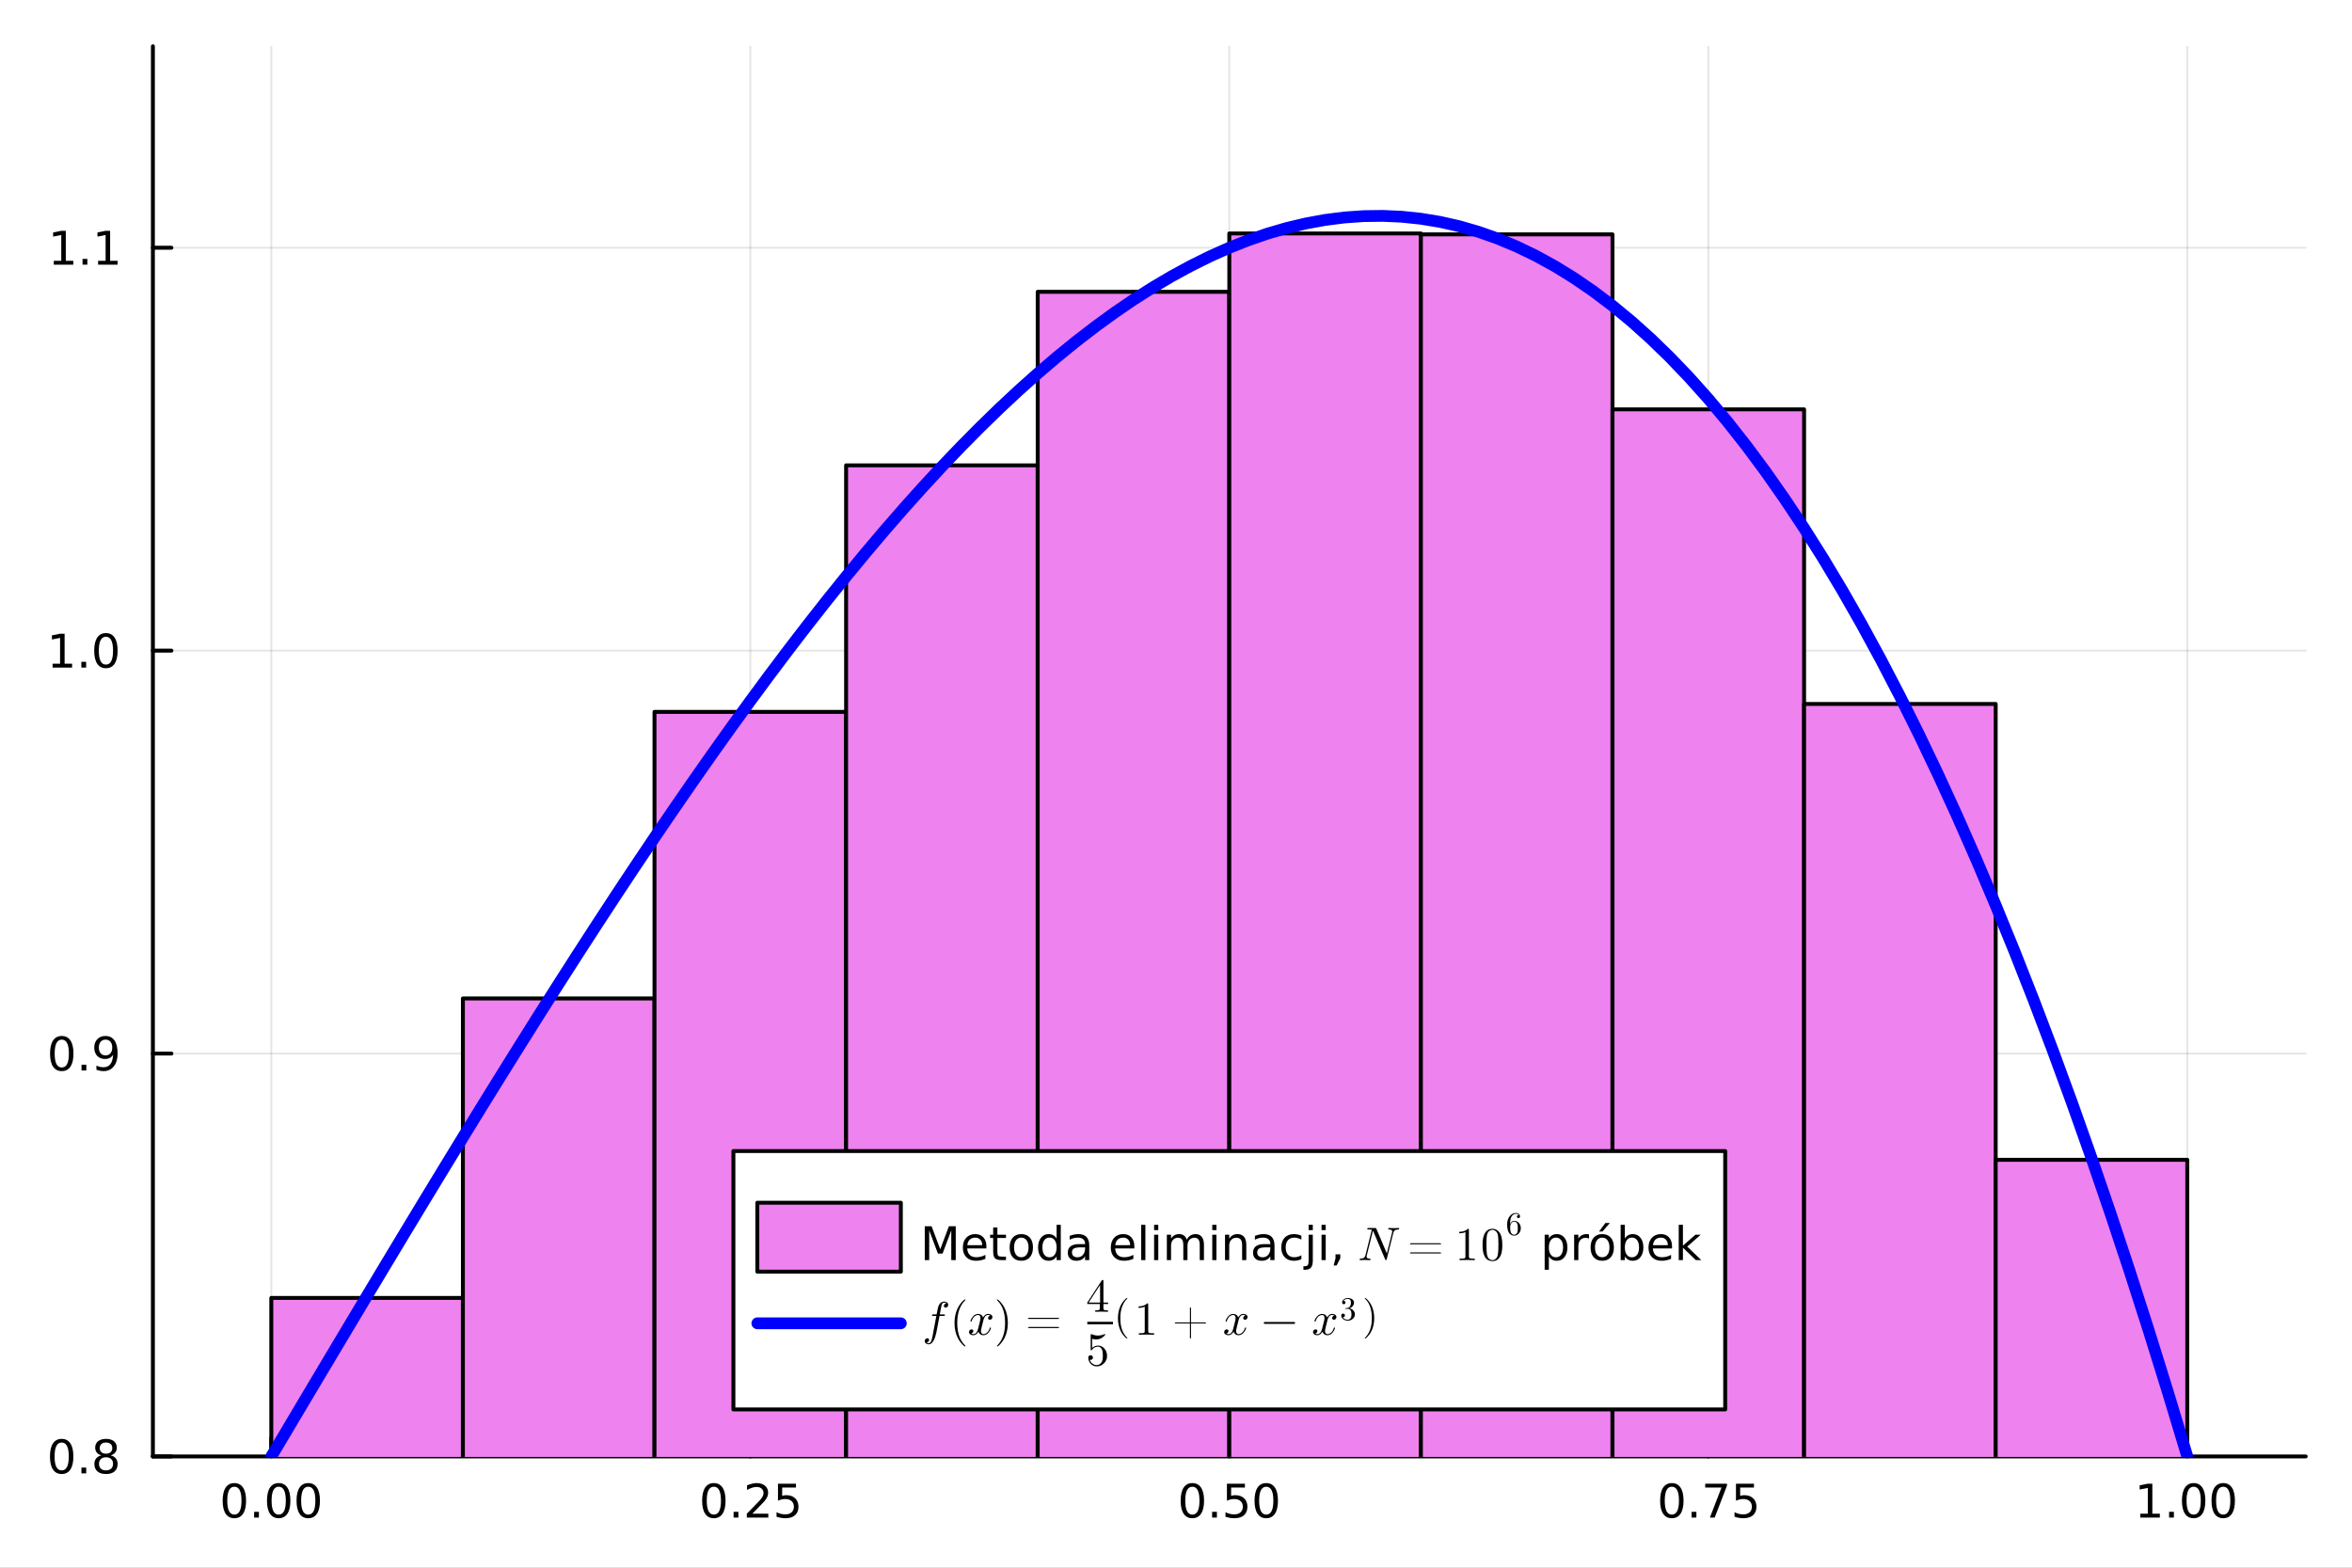 <?xml version="1.0" encoding="utf-8"?>
<svg xmlns="http://www.w3.org/2000/svg" xmlns:xlink="http://www.w3.org/1999/xlink" width="600" height="400" viewBox="0 0 2400 1600">
<rect x="0" y="0" width="2400" height="1600" fill="#808080" stroke="none"/>
<defs>
  <clipPath id="clip200">
    <rect x="0" y="0" width="2400" height="1600"/>
  </clipPath>
</defs>
<path clip-path="url(#clip200)" d="M0 1600 L2400 1600 L2400 0 L0 0  Z" fill="#ffffff" fill-rule="evenodd" fill-opacity="1"/>
<defs>
  <clipPath id="clip201">
    <rect x="480" y="0" width="1681" height="1600"/>
  </clipPath>
</defs>
<path clip-path="url(#clip200)" d="M156.02 1486.45 L2352.76 1486.45 L2352.76 47.244 L156.02 47.244  Z" fill="#ffffff" fill-rule="evenodd" fill-opacity="1"/>
<defs>
  <clipPath id="clip202">
    <rect x="156" y="47" width="2198" height="1440"/>
  </clipPath>
</defs>
<polyline clip-path="url(#clip202)" style="stroke:#000000; stroke-linecap:round; stroke-linejoin:round; stroke-width:2; stroke-opacity:0.1; fill:none" points="276.844,1486.45 276.844,47.244 "/>
<polyline clip-path="url(#clip202)" style="stroke:#000000; stroke-linecap:round; stroke-linejoin:round; stroke-width:2; stroke-opacity:0.1; fill:none" points="765.616,1486.45 765.616,47.244 "/>
<polyline clip-path="url(#clip202)" style="stroke:#000000; stroke-linecap:round; stroke-linejoin:round; stroke-width:2; stroke-opacity:0.1; fill:none" points="1254.39,1486.45 1254.39,47.244 "/>
<polyline clip-path="url(#clip202)" style="stroke:#000000; stroke-linecap:round; stroke-linejoin:round; stroke-width:2; stroke-opacity:0.1; fill:none" points="1743.16,1486.45 1743.16,47.244 "/>
<polyline clip-path="url(#clip202)" style="stroke:#000000; stroke-linecap:round; stroke-linejoin:round; stroke-width:2; stroke-opacity:0.1; fill:none" points="2231.93,1486.45 2231.93,47.244 "/>
<polyline clip-path="url(#clip200)" style="stroke:#000000; stroke-linecap:round; stroke-linejoin:round; stroke-width:4; stroke-opacity:1; fill:none" points="156.02,1486.45 2352.76,1486.45 "/>
<polyline clip-path="url(#clip200)" style="stroke:#000000; stroke-linecap:round; stroke-linejoin:round; stroke-width:4; stroke-opacity:1; fill:none" points="276.844,1486.45 276.844,1467.55 "/>
<polyline clip-path="url(#clip200)" style="stroke:#000000; stroke-linecap:round; stroke-linejoin:round; stroke-width:4; stroke-opacity:1; fill:none" points="765.616,1486.45 765.616,1467.55 "/>
<polyline clip-path="url(#clip200)" style="stroke:#000000; stroke-linecap:round; stroke-linejoin:round; stroke-width:4; stroke-opacity:1; fill:none" points="1254.39,1486.45 1254.39,1467.55 "/>
<polyline clip-path="url(#clip200)" style="stroke:#000000; stroke-linecap:round; stroke-linejoin:round; stroke-width:4; stroke-opacity:1; fill:none" points="1743.16,1486.45 1743.16,1467.55 "/>
<polyline clip-path="url(#clip200)" style="stroke:#000000; stroke-linecap:round; stroke-linejoin:round; stroke-width:4; stroke-opacity:1; fill:none" points="2231.93,1486.45 2231.93,1467.55 "/>
<path clip-path="url(#clip200)" d="M239.147 1517.37 Q235.536 1517.37 233.708 1520.93 Q231.902 1524.47 231.902 1531.6 Q231.902 1538.71 233.708 1542.27 Q235.536 1545.82 239.147 1545.82 Q242.782 1545.82 244.587 1542.27 Q246.416 1538.71 246.416 1531.6 Q246.416 1524.47 244.587 1520.93 Q242.782 1517.37 239.147 1517.37 M239.147 1513.66 Q244.958 1513.66 248.013 1518.27 Q251.092 1522.85 251.092 1531.6 Q251.092 1540.33 248.013 1544.94 Q244.958 1549.52 239.147 1549.52 Q233.337 1549.52 230.259 1544.94 Q227.203 1540.33 227.203 1531.6 Q227.203 1522.85 230.259 1518.27 Q233.337 1513.66 239.147 1513.66 Z" fill="#000000" fill-rule="nonzero" fill-opacity="1" /><path clip-path="url(#clip200)" d="M259.309 1542.97 L264.194 1542.97 L264.194 1548.85 L259.309 1548.85 L259.309 1542.97 Z" fill="#000000" fill-rule="nonzero" fill-opacity="1" /><path clip-path="url(#clip200)" d="M284.379 1517.37 Q280.768 1517.37 278.939 1520.93 Q277.133 1524.47 277.133 1531.6 Q277.133 1538.71 278.939 1542.27 Q280.768 1545.82 284.379 1545.82 Q288.013 1545.82 289.818 1542.27 Q291.647 1538.71 291.647 1531.6 Q291.647 1524.47 289.818 1520.93 Q288.013 1517.37 284.379 1517.37 M284.379 1513.66 Q290.189 1513.66 293.244 1518.27 Q296.323 1522.85 296.323 1531.6 Q296.323 1540.33 293.244 1544.94 Q290.189 1549.52 284.379 1549.52 Q278.568 1549.52 275.49 1544.94 Q272.434 1540.33 272.434 1531.6 Q272.434 1522.85 275.49 1518.27 Q278.568 1513.66 284.379 1513.66 Z" fill="#000000" fill-rule="nonzero" fill-opacity="1" /><path clip-path="url(#clip200)" d="M314.541 1517.37 Q310.929 1517.37 309.101 1520.93 Q307.295 1524.47 307.295 1531.6 Q307.295 1538.71 309.101 1542.27 Q310.929 1545.82 314.541 1545.82 Q318.175 1545.82 319.98 1542.27 Q321.809 1538.71 321.809 1531.6 Q321.809 1524.47 319.98 1520.93 Q318.175 1517.37 314.541 1517.37 M314.541 1513.66 Q320.351 1513.66 323.406 1518.27 Q326.485 1522.85 326.485 1531.6 Q326.485 1540.33 323.406 1544.94 Q320.351 1549.52 314.541 1549.52 Q308.73 1549.52 305.652 1544.94 Q302.596 1540.33 302.596 1531.6 Q302.596 1522.85 305.652 1518.27 Q308.73 1513.66 314.541 1513.66 Z" fill="#000000" fill-rule="nonzero" fill-opacity="1" /><path clip-path="url(#clip200)" d="M728.417 1517.37 Q724.806 1517.37 722.977 1520.93 Q721.172 1524.47 721.172 1531.6 Q721.172 1538.71 722.977 1542.27 Q724.806 1545.82 728.417 1545.82 Q732.051 1545.82 733.857 1542.27 Q735.685 1538.71 735.685 1531.6 Q735.685 1524.47 733.857 1520.93 Q732.051 1517.37 728.417 1517.37 M728.417 1513.66 Q734.227 1513.66 737.283 1518.27 Q740.361 1522.85 740.361 1531.6 Q740.361 1540.33 737.283 1544.94 Q734.227 1549.52 728.417 1549.52 Q722.607 1549.52 719.528 1544.94 Q716.473 1540.33 716.473 1531.6 Q716.473 1522.85 719.528 1518.27 Q722.607 1513.66 728.417 1513.66 Z" fill="#000000" fill-rule="nonzero" fill-opacity="1" /><path clip-path="url(#clip200)" d="M748.579 1542.97 L753.463 1542.97 L753.463 1548.85 L748.579 1548.85 L748.579 1542.97 Z" fill="#000000" fill-rule="nonzero" fill-opacity="1" /><path clip-path="url(#clip200)" d="M767.676 1544.91 L783.995 1544.91 L783.995 1548.85 L762.051 1548.85 L762.051 1544.91 Q764.713 1542.16 769.296 1537.53 Q773.903 1532.88 775.083 1531.53 Q777.329 1529.01 778.208 1527.27 Q779.111 1525.51 779.111 1523.82 Q779.111 1521.07 777.167 1519.33 Q775.245 1517.6 772.144 1517.6 Q769.945 1517.6 767.491 1518.36 Q765.06 1519.13 762.283 1520.68 L762.283 1515.95 Q765.107 1514.82 767.56 1514.24 Q770.014 1513.66 772.051 1513.66 Q777.421 1513.66 780.616 1516.35 Q783.81 1519.03 783.81 1523.52 Q783.81 1525.65 783 1527.57 Q782.213 1529.47 780.106 1532.07 Q779.528 1532.74 776.426 1535.95 Q773.324 1539.15 767.676 1544.91 Z" fill="#000000" fill-rule="nonzero" fill-opacity="1" /><path clip-path="url(#clip200)" d="M793.856 1514.29 L812.213 1514.29 L812.213 1518.22 L798.139 1518.22 L798.139 1526.7 Q799.157 1526.35 800.176 1526.19 Q801.194 1526 802.213 1526 Q808 1526 811.379 1529.17 Q814.759 1532.34 814.759 1537.76 Q814.759 1543.34 811.287 1546.44 Q807.815 1549.52 801.495 1549.52 Q799.319 1549.52 797.051 1549.15 Q794.805 1548.78 792.398 1548.04 L792.398 1543.34 Q794.481 1544.47 796.704 1545.03 Q798.926 1545.58 801.403 1545.58 Q805.407 1545.58 807.745 1543.48 Q810.083 1541.37 810.083 1537.76 Q810.083 1534.15 807.745 1532.04 Q805.407 1529.94 801.403 1529.94 Q799.528 1529.94 797.653 1530.35 Q795.801 1530.77 793.856 1531.65 L793.856 1514.29 Z" fill="#000000" fill-rule="nonzero" fill-opacity="1" /><path clip-path="url(#clip200)" d="M1216.69 1517.37 Q1213.08 1517.37 1211.25 1520.93 Q1209.45 1524.47 1209.45 1531.6 Q1209.45 1538.71 1211.25 1542.27 Q1213.08 1545.82 1216.69 1545.82 Q1220.33 1545.82 1222.13 1542.27 Q1223.96 1538.71 1223.96 1531.6 Q1223.96 1524.47 1222.13 1520.93 Q1220.33 1517.37 1216.69 1517.37 M1216.69 1513.66 Q1222.5 1513.66 1225.56 1518.27 Q1228.64 1522.85 1228.64 1531.6 Q1228.64 1540.33 1225.56 1544.94 Q1222.5 1549.52 1216.69 1549.52 Q1210.88 1549.52 1207.8 1544.94 Q1204.75 1540.33 1204.75 1531.6 Q1204.75 1522.85 1207.8 1518.27 Q1210.88 1513.66 1216.69 1513.66 Z" fill="#000000" fill-rule="nonzero" fill-opacity="1" /><path clip-path="url(#clip200)" d="M1236.85 1542.97 L1241.74 1542.97 L1241.74 1548.85 L1236.85 1548.85 L1236.85 1542.97 Z" fill="#000000" fill-rule="nonzero" fill-opacity="1" /><path clip-path="url(#clip200)" d="M1251.97 1514.29 L1270.33 1514.29 L1270.33 1518.22 L1256.25 1518.22 L1256.25 1526.7 Q1257.27 1526.35 1258.29 1526.19 Q1259.31 1526 1260.33 1526 Q1266.11 1526 1269.49 1529.17 Q1272.87 1532.34 1272.87 1537.76 Q1272.87 1543.34 1269.4 1546.44 Q1265.93 1549.52 1259.61 1549.52 Q1257.43 1549.52 1255.16 1549.15 Q1252.92 1548.78 1250.51 1548.04 L1250.51 1543.34 Q1252.59 1544.47 1254.82 1545.03 Q1257.04 1545.58 1259.52 1545.58 Q1263.52 1545.58 1265.86 1543.48 Q1268.2 1541.37 1268.2 1537.76 Q1268.2 1534.15 1265.86 1532.04 Q1263.52 1529.94 1259.52 1529.94 Q1257.64 1529.94 1255.77 1530.35 Q1253.91 1530.77 1251.97 1531.65 L1251.97 1514.29 Z" fill="#000000" fill-rule="nonzero" fill-opacity="1" /><path clip-path="url(#clip200)" d="M1292.08 1517.37 Q1288.47 1517.37 1286.64 1520.93 Q1284.84 1524.47 1284.84 1531.6 Q1284.84 1538.71 1286.64 1542.27 Q1288.47 1545.82 1292.08 1545.82 Q1295.72 1545.82 1297.52 1542.27 Q1299.35 1538.71 1299.35 1531.6 Q1299.35 1524.47 1297.52 1520.93 Q1295.72 1517.37 1292.08 1517.37 M1292.08 1513.66 Q1297.89 1513.66 1300.95 1518.27 Q1304.03 1522.85 1304.03 1531.6 Q1304.03 1540.33 1300.95 1544.94 Q1297.89 1549.52 1292.08 1549.52 Q1286.27 1549.52 1283.2 1544.94 Q1280.14 1540.33 1280.14 1531.6 Q1280.14 1522.85 1283.2 1518.27 Q1286.27 1513.66 1292.08 1513.66 Z" fill="#000000" fill-rule="nonzero" fill-opacity="1" /><path clip-path="url(#clip200)" d="M1705.96 1517.37 Q1702.35 1517.37 1700.52 1520.93 Q1698.72 1524.47 1698.72 1531.6 Q1698.72 1538.71 1700.52 1542.27 Q1702.35 1545.82 1705.96 1545.82 Q1709.59 1545.82 1711.4 1542.27 Q1713.23 1538.71 1713.23 1531.6 Q1713.23 1524.47 1711.4 1520.93 Q1709.59 1517.37 1705.96 1517.37 M1705.96 1513.66 Q1711.77 1513.66 1714.83 1518.27 Q1717.91 1522.85 1717.91 1531.6 Q1717.91 1540.33 1714.83 1544.94 Q1711.77 1549.52 1705.96 1549.52 Q1700.15 1549.52 1697.07 1544.94 Q1694.02 1540.33 1694.02 1531.6 Q1694.02 1522.85 1697.07 1518.27 Q1700.15 1513.66 1705.96 1513.66 Z" fill="#000000" fill-rule="nonzero" fill-opacity="1" /><path clip-path="url(#clip200)" d="M1726.12 1542.97 L1731.01 1542.97 L1731.01 1548.85 L1726.12 1548.85 L1726.12 1542.97 Z" fill="#000000" fill-rule="nonzero" fill-opacity="1" /><path clip-path="url(#clip200)" d="M1740.01 1514.29 L1762.23 1514.29 L1762.23 1516.28 L1749.69 1548.85 L1744.8 1548.85 L1756.61 1518.22 L1740.01 1518.22 L1740.01 1514.29 Z" fill="#000000" fill-rule="nonzero" fill-opacity="1" /><path clip-path="url(#clip200)" d="M1771.4 1514.29 L1789.76 1514.29 L1789.76 1518.22 L1775.68 1518.22 L1775.68 1526.7 Q1776.7 1526.35 1777.72 1526.19 Q1778.74 1526 1779.76 1526 Q1785.54 1526 1788.92 1529.17 Q1792.3 1532.34 1792.3 1537.76 Q1792.3 1543.34 1788.83 1546.44 Q1785.36 1549.52 1779.04 1549.52 Q1776.86 1549.52 1774.59 1549.15 Q1772.35 1548.78 1769.94 1548.04 L1769.94 1543.34 Q1772.03 1544.47 1774.25 1545.03 Q1776.47 1545.58 1778.95 1545.58 Q1782.95 1545.58 1785.29 1543.48 Q1787.63 1541.37 1787.63 1537.76 Q1787.63 1534.15 1785.29 1532.04 Q1782.95 1529.94 1778.95 1529.94 Q1777.07 1529.94 1775.2 1530.35 Q1773.34 1530.77 1771.4 1531.65 L1771.4 1514.29 Z" fill="#000000" fill-rule="nonzero" fill-opacity="1" /><path clip-path="url(#clip200)" d="M2184 1544.91 L2191.64 1544.91 L2191.64 1518.55 L2183.33 1520.21 L2183.33 1515.95 L2191.6 1514.29 L2196.27 1514.29 L2196.27 1544.91 L2203.91 1544.91 L2203.91 1548.85 L2184 1548.85 L2184 1544.91 Z" fill="#000000" fill-rule="nonzero" fill-opacity="1" /><path clip-path="url(#clip200)" d="M2213.36 1542.97 L2218.24 1542.97 L2218.24 1548.85 L2213.36 1548.85 L2213.36 1542.97 Z" fill="#000000" fill-rule="nonzero" fill-opacity="1" /><path clip-path="url(#clip200)" d="M2238.42 1517.37 Q2234.81 1517.37 2232.98 1520.93 Q2231.18 1524.47 2231.18 1531.6 Q2231.18 1538.71 2232.98 1542.27 Q2234.81 1545.82 2238.42 1545.82 Q2242.06 1545.82 2243.86 1542.27 Q2245.69 1538.71 2245.69 1531.6 Q2245.69 1524.47 2243.86 1520.93 Q2242.06 1517.37 2238.42 1517.37 M2238.42 1513.66 Q2244.23 1513.66 2247.29 1518.27 Q2250.37 1522.85 2250.37 1531.6 Q2250.37 1540.33 2247.29 1544.94 Q2244.23 1549.52 2238.42 1549.52 Q2232.61 1549.52 2229.54 1544.94 Q2226.48 1540.33 2226.48 1531.6 Q2226.48 1522.85 2229.54 1518.27 Q2232.61 1513.66 2238.42 1513.66 Z" fill="#000000" fill-rule="nonzero" fill-opacity="1" /><path clip-path="url(#clip200)" d="M2268.59 1517.37 Q2264.98 1517.37 2263.15 1520.93 Q2261.34 1524.47 2261.34 1531.6 Q2261.34 1538.71 2263.15 1542.27 Q2264.98 1545.82 2268.59 1545.82 Q2272.22 1545.82 2274.03 1542.27 Q2275.85 1538.71 2275.85 1531.6 Q2275.85 1524.47 2274.03 1520.93 Q2272.22 1517.37 2268.59 1517.37 M2268.59 1513.66 Q2274.4 1513.66 2277.45 1518.27 Q2280.53 1522.85 2280.53 1531.6 Q2280.53 1540.33 2277.45 1544.94 Q2274.4 1549.52 2268.59 1549.52 Q2262.78 1549.52 2259.7 1544.94 Q2256.64 1540.33 2256.64 1531.6 Q2256.64 1522.85 2259.7 1518.27 Q2262.78 1513.66 2268.59 1513.66 Z" fill="#000000" fill-rule="nonzero" fill-opacity="1" /><polyline clip-path="url(#clip202)" style="stroke:#000000; stroke-linecap:round; stroke-linejoin:round; stroke-width:2; stroke-opacity:0.1; fill:none" points="156.02,1486.45 2352.76,1486.45 "/>
<polyline clip-path="url(#clip202)" style="stroke:#000000; stroke-linecap:round; stroke-linejoin:round; stroke-width:2; stroke-opacity:0.1; fill:none" points="156.02,1075.25 2352.76,1075.25 "/>
<polyline clip-path="url(#clip202)" style="stroke:#000000; stroke-linecap:round; stroke-linejoin:round; stroke-width:2; stroke-opacity:0.1; fill:none" points="156.02,664.046 2352.76,664.046 "/>
<polyline clip-path="url(#clip202)" style="stroke:#000000; stroke-linecap:round; stroke-linejoin:round; stroke-width:2; stroke-opacity:0.1; fill:none" points="156.02,252.845 2352.76,252.845 "/>
<polyline clip-path="url(#clip200)" style="stroke:#000000; stroke-linecap:round; stroke-linejoin:round; stroke-width:4; stroke-opacity:1; fill:none" points="156.02,1486.45 156.02,47.244 "/>
<polyline clip-path="url(#clip200)" style="stroke:#000000; stroke-linecap:round; stroke-linejoin:round; stroke-width:4; stroke-opacity:1; fill:none" points="156.02,1486.45 174.917,1486.45 "/>
<polyline clip-path="url(#clip200)" style="stroke:#000000; stroke-linecap:round; stroke-linejoin:round; stroke-width:4; stroke-opacity:1; fill:none" points="156.02,1075.25 174.917,1075.25 "/>
<polyline clip-path="url(#clip200)" style="stroke:#000000; stroke-linecap:round; stroke-linejoin:round; stroke-width:4; stroke-opacity:1; fill:none" points="156.02,664.046 174.917,664.046 "/>
<polyline clip-path="url(#clip200)" style="stroke:#000000; stroke-linecap:round; stroke-linejoin:round; stroke-width:4; stroke-opacity:1; fill:none" points="156.02,252.845 174.917,252.845 "/>
<path clip-path="url(#clip200)" d="M62.937 1472.25 Q59.325 1472.25 57.497 1475.81 Q55.691 1479.35 55.691 1486.48 Q55.691 1493.59 57.497 1497.15 Q59.325 1500.7 62.937 1500.7 Q66.571 1500.7 68.376 1497.15 Q70.205 1493.59 70.205 1486.48 Q70.205 1479.35 68.376 1475.81 Q66.571 1472.25 62.937 1472.25 M62.937 1468.54 Q68.747 1468.54 71.802 1473.15 Q74.881 1477.73 74.881 1486.48 Q74.881 1495.21 71.802 1499.82 Q68.747 1504.4 62.937 1504.4 Q57.126 1504.4 54.048 1499.82 Q50.992 1495.21 50.992 1486.48 Q50.992 1477.73 54.048 1473.15 Q57.126 1468.54 62.937 1468.54 Z" fill="#000000" fill-rule="nonzero" fill-opacity="1" /><path clip-path="url(#clip200)" d="M83.098 1497.85 L87.983 1497.85 L87.983 1503.73 L83.098 1503.73 L83.098 1497.85 Z" fill="#000000" fill-rule="nonzero" fill-opacity="1" /><path clip-path="url(#clip200)" d="M108.168 1487.32 Q104.834 1487.32 102.913 1489.1 Q101.015 1490.88 101.015 1494.01 Q101.015 1497.13 102.913 1498.91 Q104.834 1500.7 108.168 1500.7 Q111.501 1500.7 113.422 1498.91 Q115.344 1497.11 115.344 1494.01 Q115.344 1490.88 113.422 1489.1 Q111.524 1487.32 108.168 1487.32 M103.492 1485.33 Q100.483 1484.58 98.793 1482.52 Q97.126 1480.46 97.126 1477.5 Q97.126 1473.36 100.066 1470.95 Q103.029 1468.54 108.168 1468.54 Q113.33 1468.54 116.27 1470.95 Q119.209 1473.36 119.209 1477.5 Q119.209 1480.46 117.52 1482.52 Q115.853 1484.58 112.867 1485.33 Q116.246 1486.11 118.121 1488.4 Q120.02 1490.7 120.02 1494.01 Q120.02 1499.03 116.941 1501.71 Q113.885 1504.4 108.168 1504.4 Q102.45 1504.4 99.371 1501.71 Q96.316 1499.03 96.316 1494.01 Q96.316 1490.7 98.214 1488.4 Q100.112 1486.11 103.492 1485.33 M101.779 1477.94 Q101.779 1480.63 103.446 1482.13 Q105.135 1483.64 108.168 1483.64 Q111.177 1483.64 112.867 1482.13 Q114.58 1480.63 114.58 1477.94 Q114.58 1475.26 112.867 1473.75 Q111.177 1472.25 108.168 1472.25 Q105.135 1472.25 103.446 1473.75 Q101.779 1475.26 101.779 1477.94 Z" fill="#000000" fill-rule="nonzero" fill-opacity="1" /><path clip-path="url(#clip200)" d="M63.029 1061.05 Q59.418 1061.05 57.589 1064.61 Q55.784 1068.15 55.784 1075.28 Q55.784 1082.39 57.589 1085.95 Q59.418 1089.49 63.029 1089.49 Q66.663 1089.49 68.469 1085.95 Q70.298 1082.39 70.298 1075.28 Q70.298 1068.15 68.469 1064.61 Q66.663 1061.05 63.029 1061.05 M63.029 1057.34 Q68.839 1057.34 71.895 1061.95 Q74.974 1066.53 74.974 1075.28 Q74.974 1084.01 71.895 1088.61 Q68.839 1093.2 63.029 1093.2 Q57.219 1093.2 54.14 1088.61 Q51.085 1084.01 51.085 1075.28 Q51.085 1066.53 54.14 1061.95 Q57.219 1057.34 63.029 1057.34 Z" fill="#000000" fill-rule="nonzero" fill-opacity="1" /><path clip-path="url(#clip200)" d="M83.191 1086.65 L88.075 1086.65 L88.075 1092.53 L83.191 1092.53 L83.191 1086.65 Z" fill="#000000" fill-rule="nonzero" fill-opacity="1" /><path clip-path="url(#clip200)" d="M98.399 1091.81 L98.399 1087.55 Q100.159 1088.38 101.964 1088.82 Q103.77 1089.26 105.506 1089.26 Q110.135 1089.26 112.566 1086.16 Q115.02 1083.04 115.367 1076.69 Q114.024 1078.68 111.964 1079.75 Q109.904 1080.81 107.404 1080.81 Q102.219 1080.81 99.186 1077.69 Q96.177 1074.54 96.177 1069.1 Q96.177 1063.78 99.325 1060.56 Q102.473 1057.34 107.705 1057.34 Q113.7 1057.34 116.848 1061.95 Q120.02 1066.53 120.02 1075.28 Q120.02 1083.45 116.131 1088.34 Q112.265 1093.2 105.714 1093.2 Q103.955 1093.2 102.149 1092.85 Q100.344 1092.5 98.399 1091.81 M107.705 1077.16 Q110.853 1077.16 112.682 1075 Q114.533 1072.85 114.533 1069.1 Q114.533 1065.37 112.682 1063.22 Q110.853 1061.05 107.705 1061.05 Q104.557 1061.05 102.705 1063.22 Q100.876 1065.37 100.876 1069.1 Q100.876 1072.85 102.705 1075 Q104.557 1077.16 107.705 1077.16 Z" fill="#000000" fill-rule="nonzero" fill-opacity="1" /><path clip-path="url(#clip200)" d="M53.654 677.391 L61.293 677.391 L61.293 651.025 L52.983 652.692 L52.983 648.432 L61.247 646.766 L65.923 646.766 L65.923 677.391 L73.561 677.391 L73.561 681.326 L53.654 681.326 L53.654 677.391 Z" fill="#000000" fill-rule="nonzero" fill-opacity="1" /><path clip-path="url(#clip200)" d="M83.006 675.446 L87.89 675.446 L87.89 681.326 L83.006 681.326 L83.006 675.446 Z" fill="#000000" fill-rule="nonzero" fill-opacity="1" /><path clip-path="url(#clip200)" d="M108.075 649.844 Q104.464 649.844 102.635 653.409 Q100.83 656.951 100.83 664.08 Q100.83 671.187 102.635 674.752 Q104.464 678.293 108.075 678.293 Q111.709 678.293 113.515 674.752 Q115.344 671.187 115.344 664.08 Q115.344 656.951 113.515 653.409 Q111.709 649.844 108.075 649.844 M108.075 646.141 Q113.885 646.141 116.941 650.747 Q120.02 655.33 120.02 664.08 Q120.02 672.807 116.941 677.414 Q113.885 681.997 108.075 681.997 Q102.265 681.997 99.186 677.414 Q96.131 672.807 96.131 664.08 Q96.131 655.33 99.186 650.747 Q102.265 646.141 108.075 646.141 Z" fill="#000000" fill-rule="nonzero" fill-opacity="1" /><path clip-path="url(#clip200)" d="M54.881 266.189 L62.52 266.189 L62.52 239.824 L54.21 241.491 L54.21 237.231 L62.474 235.565 L67.149 235.565 L67.149 266.189 L74.788 266.189 L74.788 270.125 L54.881 270.125 L54.881 266.189 Z" fill="#000000" fill-rule="nonzero" fill-opacity="1" /><path clip-path="url(#clip200)" d="M84.233 264.245 L89.117 264.245 L89.117 270.125 L84.233 270.125 L84.233 264.245 Z" fill="#000000" fill-rule="nonzero" fill-opacity="1" /><path clip-path="url(#clip200)" d="M100.112 266.189 L107.751 266.189 L107.751 239.824 L99.441 241.491 L99.441 237.231 L107.705 235.565 L112.381 235.565 L112.381 266.189 L120.02 266.189 L120.02 270.125 L100.112 270.125 L100.112 266.189 Z" fill="#000000" fill-rule="nonzero" fill-opacity="1" /><path clip-path="url(#clip202)" d="M276.844 1324.68 L276.844 4776.06 L472.353 4776.06 L472.353 1324.68 L276.844 1324.68 L276.844 1324.68  Z" fill="#ee82ee" fill-rule="evenodd" fill-opacity="1"/>
<polyline clip-path="url(#clip202)" style="stroke:#000000; stroke-linecap:round; stroke-linejoin:round; stroke-width:4; stroke-opacity:1; fill:none" points="276.844,1324.68 276.844,4776.06 472.353,4776.06 472.353,1324.68 276.844,1324.68 "/>
<path clip-path="url(#clip202)" d="M472.353 1019.04 L472.353 4776.06 L667.861 4776.06 L667.861 1019.04 L472.353 1019.04 L472.353 1019.04  Z" fill="#ee82ee" fill-rule="evenodd" fill-opacity="1"/>
<polyline clip-path="url(#clip202)" style="stroke:#000000; stroke-linecap:round; stroke-linejoin:round; stroke-width:4; stroke-opacity:1; fill:none" points="472.353,1019.04 472.353,4776.06 667.861,4776.06 667.861,1019.04 472.353,1019.04 "/>
<path clip-path="url(#clip202)" d="M667.861 726.548 L667.861 4776.06 L863.37 4776.06 L863.37 726.548 L667.861 726.548 L667.861 726.548  Z" fill="#ee82ee" fill-rule="evenodd" fill-opacity="1"/>
<polyline clip-path="url(#clip202)" style="stroke:#000000; stroke-linecap:round; stroke-linejoin:round; stroke-width:4; stroke-opacity:1; fill:none" points="667.861,726.548 667.861,4776.06 863.37,4776.06 863.37,726.548 667.861,726.548 "/>
<path clip-path="url(#clip202)" d="M863.37 474.934 L863.37 4776.06 L1058.88 4776.06 L1058.88 474.934 L863.37 474.934 L863.37 474.934  Z" fill="#ee82ee" fill-rule="evenodd" fill-opacity="1"/>
<polyline clip-path="url(#clip202)" style="stroke:#000000; stroke-linecap:round; stroke-linejoin:round; stroke-width:4; stroke-opacity:1; fill:none" points="863.37,474.934 863.37,4776.06 1058.88,4776.06 1058.88,474.934 863.37,474.934 "/>
<path clip-path="url(#clip202)" d="M1058.88 297.83 L1058.88 4776.06 L1254.39 4776.06 L1254.39 297.83 L1058.88 297.83 L1058.88 297.83  Z" fill="#ee82ee" fill-rule="evenodd" fill-opacity="1"/>
<polyline clip-path="url(#clip202)" style="stroke:#000000; stroke-linecap:round; stroke-linejoin:round; stroke-width:4; stroke-opacity:1; fill:none" points="1058.88,297.83 1058.88,4776.06 1254.39,4776.06 1254.39,297.83 1058.88,297.83 "/>
<path clip-path="url(#clip202)" d="M1254.39 238.288 L1254.39 4776.06 L1449.9 4776.06 L1449.9 238.288 L1254.39 238.288 L1254.39 238.288  Z" fill="#ee82ee" fill-rule="evenodd" fill-opacity="1"/>
<polyline clip-path="url(#clip202)" style="stroke:#000000; stroke-linecap:round; stroke-linejoin:round; stroke-width:4; stroke-opacity:1; fill:none" points="1254.39,238.288 1254.39,4776.06 1449.9,4776.06 1449.9,238.288 1254.39,238.288 "/>
<path clip-path="url(#clip202)" d="M1449.9 239.193 L1449.9 4776.06 L1645.41 4776.06 L1645.41 239.193 L1449.9 239.193 L1449.9 239.193  Z" fill="#ee82ee" fill-rule="evenodd" fill-opacity="1"/>
<polyline clip-path="url(#clip202)" style="stroke:#000000; stroke-linecap:round; stroke-linejoin:round; stroke-width:4; stroke-opacity:1; fill:none" points="1449.9,239.193 1449.9,4776.06 1645.41,4776.06 1645.41,239.193 1449.9,239.193 "/>
<path clip-path="url(#clip202)" d="M1645.41 417.777 L1645.41 4776.06 L1840.91 4776.06 L1840.91 417.777 L1645.41 417.777 L1645.41 417.777  Z" fill="#ee82ee" fill-rule="evenodd" fill-opacity="1"/>
<polyline clip-path="url(#clip202)" style="stroke:#000000; stroke-linecap:round; stroke-linejoin:round; stroke-width:4; stroke-opacity:1; fill:none" points="1645.41,417.777 1645.41,4776.06 1840.91,4776.06 1840.91,417.777 1645.41,417.777 "/>
<path clip-path="url(#clip202)" d="M1840.91 718.448 L1840.91 4776.06 L2036.42 4776.06 L2036.42 718.448 L1840.91 718.448 L1840.91 718.448  Z" fill="#ee82ee" fill-rule="evenodd" fill-opacity="1"/>
<polyline clip-path="url(#clip202)" style="stroke:#000000; stroke-linecap:round; stroke-linejoin:round; stroke-width:4; stroke-opacity:1; fill:none" points="1840.91,718.448 1840.91,4776.06 2036.42,4776.06 2036.42,718.448 1840.91,718.448 "/>
<path clip-path="url(#clip202)" d="M2036.42 1183.72 L2036.42 4776.06 L2231.93 4776.06 L2231.93 1183.72 L2036.42 1183.72 L2036.42 1183.72  Z" fill="#ee82ee" fill-rule="evenodd" fill-opacity="1"/>
<polyline clip-path="url(#clip202)" style="stroke:#000000; stroke-linecap:round; stroke-linejoin:round; stroke-width:4; stroke-opacity:1; fill:none" points="2036.42,1183.72 2036.42,4776.06 2231.93,4776.06 2231.93,1183.72 2036.42,1183.72 "/>
<circle clip-path="url(#clip202)" style="fill:#ee82ee; stroke:none; fill-opacity:0" cx="374.598" cy="1324.68" r="2"/>
<circle clip-path="url(#clip202)" style="fill:#ee82ee; stroke:none; fill-opacity:0" cx="570.107" cy="1019.04" r="2"/>
<circle clip-path="url(#clip202)" style="fill:#ee82ee; stroke:none; fill-opacity:0" cx="765.616" cy="726.548" r="2"/>
<circle clip-path="url(#clip202)" style="fill:#ee82ee; stroke:none; fill-opacity:0" cx="961.125" cy="474.934" r="2"/>
<circle clip-path="url(#clip202)" style="fill:#ee82ee; stroke:none; fill-opacity:0" cx="1156.63" cy="297.83" r="2"/>
<circle clip-path="url(#clip202)" style="fill:#ee82ee; stroke:none; fill-opacity:0" cx="1352.14" cy="238.288" r="2"/>
<circle clip-path="url(#clip202)" style="fill:#ee82ee; stroke:none; fill-opacity:0" cx="1547.65" cy="239.193" r="2"/>
<circle clip-path="url(#clip202)" style="fill:#ee82ee; stroke:none; fill-opacity:0" cx="1743.16" cy="417.777" r="2"/>
<circle clip-path="url(#clip202)" style="fill:#ee82ee; stroke:none; fill-opacity:0" cx="1938.67" cy="718.448" r="2"/>
<circle clip-path="url(#clip202)" style="fill:#ee82ee; stroke:none; fill-opacity:0" cx="2134.18" cy="1183.72" r="2"/>
<polyline clip-path="url(#clip202)" style="stroke:#0000ff; stroke-linecap:round; stroke-linejoin:round; stroke-width:12; stroke-opacity:1; fill:none" points="276.844,1486.45 296.395,1453.56 315.946,1420.68 335.497,1387.85 355.047,1355.07 374.598,1322.38 394.149,1289.78 413.7,1257.3 433.251,1224.96 452.802,1192.78 472.353,1160.78 491.904,1128.97 511.454,1097.38 531.005,1066.03 550.556,1034.93 570.107,1004.11 589.658,973.585 609.209,943.376 628.76,913.503 648.311,883.986 667.861,854.843 687.412,826.095 706.963,797.762 726.514,769.863 746.065,742.417 765.616,715.446 785.167,688.968 804.718,663.003 824.268,637.571 843.819,612.692 863.37,588.385 882.921,564.67 902.472,541.567 922.023,519.096 941.574,497.276 961.125,476.127 980.675,455.669 1000.23,435.921 1019.78,416.904 1039.33,398.637 1058.88,381.139 1078.43,364.431 1097.98,348.533 1117.53,333.463 1137.08,319.242 1156.63,305.89 1176.18,293.425 1195.74,281.869 1215.29,271.24 1234.84,261.559 1254.39,252.845 1273.94,245.117 1293.49,238.397 1313.04,232.702 1332.59,228.054 1352.14,224.472 1371.69,221.975 1391.24,220.583 1410.79,220.317 1430.35,221.195 1449.9,223.238 1469.45,226.465 1489,230.896 1508.55,236.551 1528.1,243.45 1547.65,251.611 1567.2,261.055 1586.75,271.803 1606.3,283.872 1625.85,297.284 1645.41,312.058 1664.96,328.213 1684.51,345.769 1704.06,364.747 1723.61,385.166 1743.16,407.045 1762.71,430.405 1782.26,455.264 1801.81,481.643 1821.36,509.562 1840.91,539.041 1860.46,570.098 1880.02,602.754 1899.57,637.028 1919.12,672.941 1938.67,710.511 1958.22,749.76 1977.77,790.706 1997.32,833.368 2016.87,877.768 2036.42,923.925 2055.97,971.858 2075.52,1021.59 2095.08,1073.13 2114.63,1126.51 2134.18,1181.75 2153.73,1238.86 2173.28,1297.86 2192.83,1358.78 2212.38,1421.64 2231.93,1486.45 "/>
<path clip-path="url(#clip200)" d="M748.368 1438.47 L1760.41 1438.47 L1760.41 1174.78 L748.368 1174.78  Z" fill="#ffffff" fill-rule="evenodd" fill-opacity="1"/>
<polyline clip-path="url(#clip200)" style="stroke:#000000; stroke-linecap:round; stroke-linejoin:round; stroke-width:4; stroke-opacity:1; fill:none" points="748.368,1438.47 1760.41,1438.47 1760.41,1174.78 748.368,1174.78 748.368,1438.47 "/>
<path clip-path="url(#clip200)" d="M772.776 1297.84 L919.225 1297.84 L919.225 1227.52 L772.776 1227.52 L772.776 1297.84  Z" fill="#ee82ee" fill-rule="evenodd" fill-opacity="1"/>
<polyline clip-path="url(#clip200)" style="stroke:#000000; stroke-linecap:round; stroke-linejoin:round; stroke-width:4; stroke-opacity:1; fill:none" points="772.776,1297.84 919.225,1297.84 919.225,1227.52 772.776,1227.52 772.776,1297.84 "/>
<path clip-path="url(#clip200)" d="M943.633 1251.53 L950.601 1251.53 L959.42 1275.05 L968.286 1251.53 L975.253 1251.53 L975.253 1286.09 L970.693 1286.09 L970.693 1255.74 L961.781 1279.45 L957.082 1279.45 L948.17 1255.74 L948.17 1286.09 L943.633 1286.09 L943.633 1251.53 Z" fill="#000000" fill-rule="nonzero" fill-opacity="1" /><path clip-path="url(#clip200)" d="M1006.53 1272.06 L1006.53 1274.15 L986.943 1274.15 Q987.221 1278.54 989.582 1280.86 Q991.966 1283.15 996.202 1283.15 Q998.656 1283.15 1000.95 1282.55 Q1003.26 1281.95 1005.53 1280.74 L1005.53 1284.77 Q1003.24 1285.74 1000.83 1286.25 Q998.425 1286.76 995.948 1286.76 Q989.744 1286.76 986.11 1283.15 Q982.499 1279.54 982.499 1273.38 Q982.499 1267.02 985.925 1263.29 Q989.374 1259.54 995.207 1259.54 Q1000.44 1259.54 1003.47 1262.92 Q1006.53 1266.28 1006.53 1272.06 M1002.27 1270.81 Q1002.22 1267.32 1000.3 1265.23 Q998.401 1263.15 995.253 1263.15 Q991.689 1263.15 989.536 1265.17 Q987.406 1267.18 987.082 1270.84 L1002.27 1270.81 Z" fill="#000000" fill-rule="nonzero" fill-opacity="1" /><path clip-path="url(#clip200)" d="M1017.73 1252.8 L1017.73 1260.17 L1026.5 1260.17 L1026.5 1263.48 L1017.73 1263.48 L1017.73 1277.55 Q1017.73 1280.72 1018.59 1281.62 Q1019.47 1282.53 1022.13 1282.53 L1026.5 1282.53 L1026.5 1286.09 L1022.13 1286.09 Q1017.2 1286.09 1015.32 1284.26 Q1013.45 1282.41 1013.45 1277.55 L1013.45 1263.48 L1010.32 1263.48 L1010.32 1260.17 L1013.45 1260.17 L1013.45 1252.8 L1017.73 1252.8 Z" fill="#000000" fill-rule="nonzero" fill-opacity="1" /><path clip-path="url(#clip200)" d="M1042.15 1263.15 Q1038.73 1263.15 1036.73 1265.84 Q1034.74 1268.5 1034.74 1273.15 Q1034.74 1277.8 1036.71 1280.49 Q1038.7 1283.15 1042.15 1283.15 Q1045.55 1283.15 1047.54 1280.47 Q1049.54 1277.78 1049.54 1273.15 Q1049.54 1268.54 1047.54 1265.86 Q1045.55 1263.15 1042.15 1263.15 M1042.15 1259.54 Q1047.71 1259.54 1050.88 1263.15 Q1054.05 1266.76 1054.05 1273.15 Q1054.05 1279.52 1050.88 1283.15 Q1047.71 1286.76 1042.15 1286.76 Q1036.57 1286.76 1033.4 1283.15 Q1030.25 1279.52 1030.25 1273.15 Q1030.25 1266.76 1033.4 1263.15 Q1036.57 1259.54 1042.15 1259.54 Z" fill="#000000" fill-rule="nonzero" fill-opacity="1" /><path clip-path="url(#clip200)" d="M1078.17 1264.1 L1078.17 1250.07 L1082.43 1250.07 L1082.43 1286.09 L1078.17 1286.09 L1078.17 1282.2 Q1076.83 1284.52 1074.77 1285.65 Q1072.73 1286.76 1069.86 1286.76 Q1065.16 1286.76 1062.2 1283.01 Q1059.26 1279.26 1059.26 1273.15 Q1059.26 1267.04 1062.2 1263.29 Q1065.16 1259.54 1069.86 1259.54 Q1072.73 1259.54 1074.77 1260.67 Q1076.83 1261.79 1078.17 1264.1 M1063.66 1273.15 Q1063.66 1277.85 1065.58 1280.54 Q1067.52 1283.2 1070.9 1283.2 Q1074.28 1283.2 1076.23 1280.54 Q1078.17 1277.85 1078.17 1273.15 Q1078.17 1268.45 1076.23 1265.79 Q1074.28 1263.1 1070.9 1263.1 Q1067.52 1263.1 1065.58 1265.79 Q1063.66 1268.45 1063.66 1273.15 Z" fill="#000000" fill-rule="nonzero" fill-opacity="1" /><path clip-path="url(#clip200)" d="M1102.98 1273.06 Q1097.82 1273.06 1095.83 1274.24 Q1093.84 1275.42 1093.84 1278.27 Q1093.84 1280.54 1095.32 1281.88 Q1096.83 1283.2 1099.4 1283.2 Q1102.94 1283.2 1105.07 1280.7 Q1107.22 1278.17 1107.22 1274.01 L1107.22 1273.06 L1102.98 1273.06 M1111.48 1271.3 L1111.48 1286.09 L1107.22 1286.09 L1107.22 1282.16 Q1105.76 1284.52 1103.59 1285.65 Q1101.41 1286.76 1098.26 1286.76 Q1094.28 1286.76 1091.92 1284.54 Q1089.58 1282.29 1089.58 1278.54 Q1089.58 1274.17 1092.5 1271.95 Q1095.44 1269.73 1101.25 1269.73 L1107.22 1269.73 L1107.22 1269.31 Q1107.22 1266.37 1105.28 1264.77 Q1103.35 1263.15 1099.86 1263.15 Q1097.64 1263.15 1095.53 1263.68 Q1093.42 1264.22 1091.48 1265.28 L1091.48 1261.35 Q1093.82 1260.44 1096.02 1260 Q1098.22 1259.54 1100.3 1259.54 Q1105.92 1259.54 1108.7 1262.46 Q1111.48 1265.37 1111.48 1271.3 Z" fill="#000000" fill-rule="nonzero" fill-opacity="1" /><path clip-path="url(#clip200)" d="M1157.5 1272.06 L1157.5 1274.15 L1137.91 1274.15 Q1138.19 1278.54 1140.55 1280.86 Q1142.94 1283.15 1147.17 1283.15 Q1149.63 1283.15 1151.92 1282.55 Q1154.23 1281.95 1156.5 1280.74 L1156.5 1284.77 Q1154.21 1285.74 1151.8 1286.25 Q1149.4 1286.76 1146.92 1286.76 Q1140.72 1286.76 1137.08 1283.15 Q1133.47 1279.54 1133.47 1273.38 Q1133.47 1267.02 1136.9 1263.29 Q1140.35 1259.54 1146.18 1259.54 Q1151.41 1259.54 1154.44 1262.92 Q1157.5 1266.28 1157.5 1272.06 M1153.24 1270.81 Q1153.19 1267.32 1151.27 1265.23 Q1149.37 1263.15 1146.22 1263.15 Q1142.66 1263.15 1140.51 1265.17 Q1138.38 1267.18 1138.05 1270.84 L1153.24 1270.81 Z" fill="#000000" fill-rule="nonzero" fill-opacity="1" /><path clip-path="url(#clip200)" d="M1164.49 1250.07 L1168.75 1250.07 L1168.75 1286.09 L1164.49 1286.09 L1164.49 1250.07 Z" fill="#000000" fill-rule="nonzero" fill-opacity="1" /><path clip-path="url(#clip200)" d="M1177.66 1260.17 L1181.92 1260.17 L1181.92 1286.09 L1177.66 1286.09 L1177.66 1260.17 M1177.66 1250.07 L1181.92 1250.07 L1181.92 1255.47 L1177.66 1255.47 L1177.66 1250.07 Z" fill="#000000" fill-rule="nonzero" fill-opacity="1" /><path clip-path="url(#clip200)" d="M1211.02 1265.14 Q1212.61 1262.27 1214.84 1260.91 Q1217.06 1259.54 1220.07 1259.54 Q1224.12 1259.54 1226.32 1262.39 Q1228.52 1265.21 1228.52 1270.44 L1228.52 1286.09 L1224.23 1286.09 L1224.23 1270.58 Q1224.23 1266.85 1222.91 1265.05 Q1221.59 1263.24 1218.89 1263.24 Q1215.58 1263.24 1213.65 1265.44 Q1211.73 1267.64 1211.73 1271.44 L1211.73 1286.09 L1207.45 1286.09 L1207.45 1270.58 Q1207.45 1266.83 1206.13 1265.05 Q1204.81 1263.24 1202.06 1263.24 Q1198.79 1263.24 1196.87 1265.47 Q1194.95 1267.67 1194.95 1271.44 L1194.95 1286.09 L1190.67 1286.09 L1190.67 1260.17 L1194.95 1260.17 L1194.95 1264.19 Q1196.41 1261.81 1198.45 1260.67 Q1200.48 1259.54 1203.28 1259.54 Q1206.11 1259.54 1208.08 1260.98 Q1210.07 1262.41 1211.02 1265.14 Z" fill="#000000" fill-rule="nonzero" fill-opacity="1" /><path clip-path="url(#clip200)" d="M1237.01 1260.17 L1241.27 1260.17 L1241.27 1286.09 L1237.01 1286.09 L1237.01 1260.17 M1237.01 1250.07 L1241.27 1250.07 L1241.27 1255.47 L1237.01 1255.47 L1237.01 1250.07 Z" fill="#000000" fill-rule="nonzero" fill-opacity="1" /><path clip-path="url(#clip200)" d="M1271.73 1270.44 L1271.73 1286.09 L1267.47 1286.09 L1267.47 1270.58 Q1267.47 1266.9 1266.04 1265.07 Q1264.6 1263.24 1261.73 1263.24 Q1258.28 1263.24 1256.29 1265.44 Q1254.3 1267.64 1254.3 1271.44 L1254.3 1286.09 L1250.02 1286.09 L1250.02 1260.17 L1254.3 1260.17 L1254.3 1264.19 Q1255.83 1261.85 1257.89 1260.7 Q1259.97 1259.54 1262.68 1259.54 Q1267.15 1259.54 1269.44 1262.32 Q1271.73 1265.07 1271.73 1270.44 Z" fill="#000000" fill-rule="nonzero" fill-opacity="1" /><path clip-path="url(#clip200)" d="M1292.01 1273.06 Q1286.85 1273.06 1284.86 1274.24 Q1282.87 1275.42 1282.87 1278.27 Q1282.87 1280.54 1284.35 1281.88 Q1285.85 1283.2 1288.42 1283.2 Q1291.96 1283.2 1294.09 1280.7 Q1296.25 1278.17 1296.25 1274.01 L1296.25 1273.06 L1292.01 1273.06 M1300.51 1271.3 L1300.51 1286.09 L1296.25 1286.09 L1296.25 1282.16 Q1294.79 1284.52 1292.61 1285.65 Q1290.44 1286.76 1287.29 1286.76 Q1283.31 1286.76 1280.95 1284.54 Q1278.61 1282.29 1278.61 1278.54 Q1278.61 1274.17 1281.52 1271.95 Q1284.46 1269.73 1290.27 1269.73 L1296.25 1269.73 L1296.25 1269.31 Q1296.25 1266.37 1294.3 1264.77 Q1292.38 1263.15 1288.89 1263.15 Q1286.66 1263.15 1284.56 1263.68 Q1282.45 1264.22 1280.51 1265.28 L1280.51 1261.35 Q1282.84 1260.44 1285.04 1260 Q1287.24 1259.54 1289.33 1259.54 Q1294.95 1259.54 1297.73 1262.46 Q1300.51 1265.37 1300.51 1271.3 Z" fill="#000000" fill-rule="nonzero" fill-opacity="1" /><path clip-path="url(#clip200)" d="M1327.94 1261.16 L1327.94 1265.14 Q1326.13 1264.15 1324.3 1263.66 Q1322.5 1263.15 1320.65 1263.15 Q1316.5 1263.15 1314.21 1265.79 Q1311.92 1268.41 1311.92 1273.15 Q1311.92 1277.9 1314.21 1280.54 Q1316.5 1283.15 1320.65 1283.15 Q1322.5 1283.15 1324.3 1282.66 Q1326.13 1282.16 1327.94 1281.16 L1327.94 1285.1 Q1326.15 1285.93 1324.23 1286.35 Q1322.33 1286.76 1320.18 1286.76 Q1314.33 1286.76 1310.88 1283.08 Q1307.43 1279.4 1307.43 1273.15 Q1307.43 1266.81 1310.9 1263.17 Q1314.4 1259.54 1320.46 1259.54 Q1322.43 1259.54 1324.3 1259.96 Q1326.18 1260.35 1327.94 1261.16 Z" fill="#000000" fill-rule="nonzero" fill-opacity="1" /><path clip-path="url(#clip200)" d="M1335.34 1260.17 L1339.6 1260.17 L1339.6 1286.55 Q1339.6 1291.51 1337.71 1293.73 Q1335.83 1295.95 1331.64 1295.95 L1330.02 1295.95 L1330.02 1292.34 L1331.15 1292.34 Q1333.58 1292.34 1334.46 1291.21 Q1335.34 1290.1 1335.34 1286.55 L1335.34 1260.17 M1335.34 1250.07 L1339.6 1250.07 L1339.6 1255.47 L1335.34 1255.47 L1335.34 1250.07 Z" fill="#000000" fill-rule="nonzero" fill-opacity="1" /><path clip-path="url(#clip200)" d="M1348.52 1260.17 L1352.77 1260.17 L1352.77 1286.09 L1348.52 1286.09 L1348.52 1260.17 M1348.52 1250.07 L1352.77 1250.07 L1352.77 1255.47 L1348.52 1255.47 L1348.52 1250.07 Z" fill="#000000" fill-rule="nonzero" fill-opacity="1" /><path clip-path="url(#clip200)" d="M1362.77 1280.21 L1367.66 1280.21 L1367.66 1284.19 L1363.86 1291.6 L1360.88 1291.6 L1362.77 1284.19 L1362.77 1280.21 Z" fill="#000000" fill-rule="nonzero" fill-opacity="1" /><path clip-path="url(#clip200)" d="M1427.74 1253.86 Q1427.74 1254.82 1426.92 1254.82 Q1424.27 1254.92 1423.19 1255.81 Q1422.14 1256.67 1421.74 1258.36 L1415.04 1285.08 Q1414.81 1285.93 1414.67 1286.02 Q1414.53 1286.09 1414.27 1286.09 Q1413.94 1286.09 1413.75 1285.93 Q1413.59 1285.76 1413.36 1285.18 L1401.41 1256.93 Q1401.32 1256.74 1401.2 1256.48 Q1401.08 1256.23 1400.99 1256.06 L1394.64 1281.38 Q1394.45 1282.11 1394.45 1282.48 Q1394.45 1283.4 1395.09 1283.98 Q1395.74 1284.55 1397.62 1284.62 Q1398.58 1284.62 1398.58 1285.13 Q1398.58 1286.09 1397.71 1286.09 Q1396.91 1286.09 1395.25 1286.02 Q1393.59 1285.95 1392.77 1285.95 Q1391.97 1285.95 1390.36 1286.02 Q1388.74 1286.09 1387.97 1286.09 Q1387.36 1286.09 1387.36 1285.55 Q1387.36 1285.13 1387.52 1284.92 Q1387.69 1284.69 1387.83 1284.66 Q1387.97 1284.62 1388.18 1284.62 Q1389.58 1284.57 1390.54 1284.29 Q1391.5 1284.01 1392.04 1283.47 Q1392.6 1282.93 1392.86 1282.39 Q1393.14 1281.83 1393.35 1281.01 L1399.77 1255.24 Q1399.77 1254.82 1396.52 1254.82 Q1395.95 1254.82 1395.72 1254.8 Q1395.51 1254.78 1395.34 1254.66 Q1395.18 1254.54 1395.18 1254.28 Q1395.18 1253.63 1395.46 1253.49 Q1395.74 1253.32 1396.56 1253.32 L1403 1253.32 Q1403.82 1253.32 1404.03 1253.46 Q1404.25 1253.58 1404.53 1254.24 L1415.14 1279.27 L1420.5 1257.94 Q1420.64 1257.52 1420.64 1256.93 Q1420.64 1255.99 1419.94 1255.43 Q1419.26 1254.85 1417.39 1254.82 Q1416.52 1254.82 1416.52 1254.28 Q1416.52 1253.84 1416.68 1253.63 Q1416.87 1253.39 1417.01 1253.37 Q1417.17 1253.32 1417.39 1253.32 Q1418.18 1253.32 1419.82 1253.39 Q1421.46 1253.46 1422.28 1253.46 Q1423.08 1253.46 1424.69 1253.39 Q1426.33 1253.32 1427.13 1253.32 Q1427.41 1253.32 1427.55 1253.46 Q1427.71 1253.58 1427.74 1253.72 L1427.74 1253.86 Z" fill="#000000" fill-rule="nonzero" fill-opacity="1" /><path clip-path="url(#clip200)" d="M1438.79 1278.81 Q1438.84 1278.22 1439.75 1278.22 L1469.15 1278.22 Q1470.53 1278.22 1470.55 1278.76 Q1470.55 1279.35 1469.24 1279.32 L1440.08 1279.32 Q1438.79 1279.35 1438.79 1278.81 M1438.79 1269.44 Q1438.79 1268.85 1439.8 1268.88 L1469.1 1268.88 Q1470.53 1268.88 1470.55 1269.44 Q1470.55 1269.98 1469.34 1269.98 L1439.75 1269.98 Q1438.79 1269.98 1438.79 1269.44 Z" fill="#000000" fill-rule="nonzero" fill-opacity="1" /><path clip-path="url(#clip200)" d="M1489.04 1258.71 L1489.04 1257.21 Q1494.81 1257.21 1497.78 1254.14 Q1498.6 1254.14 1498.74 1254.33 Q1498.88 1254.52 1498.88 1255.38 L1498.88 1282.3 Q1498.88 1283.73 1499.58 1284.17 Q1500.29 1284.62 1503.36 1284.62 L1504.88 1284.62 L1504.88 1286.09 Q1503.19 1285.95 1497.1 1285.95 Q1491.01 1285.95 1489.35 1286.09 L1489.35 1284.62 L1490.87 1284.62 Q1493.89 1284.62 1494.62 1284.19 Q1495.34 1283.75 1495.34 1282.3 L1495.34 1257.45 Q1492.84 1258.71 1489.04 1258.71 Z" fill="#000000" fill-rule="nonzero" fill-opacity="1" /><path clip-path="url(#clip200)" d="M1512.79 1270.75 Q1512.79 1263.7 1514.57 1259.86 Q1517.06 1254.14 1522.91 1254.14 Q1524.15 1254.14 1525.44 1254.49 Q1526.75 1254.82 1528.39 1256.11 Q1530.06 1257.4 1531.06 1259.51 Q1532.98 1263.58 1532.98 1270.75 Q1532.98 1277.75 1531.2 1281.57 Q1528.6 1287.14 1522.87 1287.14 Q1520.71 1287.14 1518.51 1286.04 Q1516.33 1284.94 1514.95 1282.3 Q1512.79 1278.34 1512.79 1270.75 M1516.78 1270.16 Q1516.78 1277.4 1517.29 1280.28 Q1517.88 1283.4 1519.47 1284.76 Q1521.09 1286.09 1522.87 1286.09 Q1524.79 1286.09 1526.38 1284.66 Q1528 1283.21 1528.49 1280.09 Q1529.03 1277.03 1529 1270.16 Q1529 1263.49 1528.53 1260.82 Q1527.9 1257.7 1526.22 1256.46 Q1524.55 1255.2 1522.87 1255.2 Q1522.23 1255.2 1521.55 1255.38 Q1520.9 1255.57 1519.94 1256.11 Q1518.98 1256.65 1518.23 1257.98 Q1517.5 1259.32 1517.15 1261.33 Q1516.78 1263.93 1516.78 1270.16 Z" fill="#000000" fill-rule="nonzero" fill-opacity="1" /><path clip-path="url(#clip200)" d="M1537.9 1249.75 Q1537.9 1244.47 1540.59 1241.24 Q1543.28 1238 1546.74 1238 Q1548.75 1238 1549.87 1239.03 Q1551 1240.05 1551 1241.62 Q1551 1242.49 1550.49 1242.87 Q1549.98 1243.24 1549.46 1243.24 Q1548.85 1243.24 1548.38 1242.83 Q1547.9 1242.43 1547.9 1241.69 Q1547.9 1240.18 1549.75 1240.18 Q1548.88 1238.83 1546.8 1238.83 Q1546.16 1238.83 1545.51 1239.03 Q1544.85 1239.21 1544 1239.83 Q1543.15 1240.46 1542.49 1241.44 Q1541.83 1242.43 1541.37 1244.28 Q1540.92 1246.13 1540.92 1248.54 L1540.92 1249.34 Q1542.29 1246.02 1545.11 1246.03 Q1547.93 1246.03 1549.88 1248.18 Q1551.83 1250.33 1551.83 1253.51 Q1551.83 1256.77 1549.8 1258.94 Q1547.77 1261.1 1544.92 1261.1 Q1543.64 1261.1 1542.47 1260.56 Q1541.33 1260.03 1540.24 1258.82 Q1539.18 1257.61 1538.54 1255.28 Q1537.9 1252.95 1537.9 1249.75 M1540.98 1252.77 Q1540.98 1256.07 1541.59 1257.64 Q1541.69 1257.9 1541.9 1258.26 Q1542.13 1258.62 1542.51 1259.1 Q1542.9 1259.56 1543.54 1259.87 Q1544.18 1260.17 1544.92 1260.17 Q1547.16 1260.17 1548.24 1257.98 Q1548.82 1256.77 1548.82 1253.48 Q1548.82 1250.11 1548.21 1248.88 Q1547.18 1246.8 1545.08 1246.8 Q1543.67 1246.8 1542.69 1247.77 Q1541.72 1248.74 1541.34 1250.03 Q1540.98 1251.33 1540.98 1252.77 Z" fill="#000000" fill-rule="nonzero" fill-opacity="1" /><path clip-path="url(#clip200)" d="M1580.47 1282.2 L1580.47 1295.95 L1576.19 1295.95 L1576.19 1260.17 L1580.47 1260.17 L1580.47 1264.1 Q1581.81 1261.79 1583.85 1260.67 Q1585.91 1259.54 1588.75 1259.54 Q1593.48 1259.54 1596.42 1263.29 Q1599.38 1267.04 1599.38 1273.15 Q1599.38 1279.26 1596.42 1283.01 Q1593.48 1286.76 1588.75 1286.76 Q1585.91 1286.76 1583.85 1285.65 Q1581.81 1284.52 1580.47 1282.2 M1594.96 1273.15 Q1594.96 1268.45 1593.01 1265.79 Q1591.09 1263.1 1587.71 1263.1 Q1584.33 1263.1 1582.39 1265.79 Q1580.47 1268.45 1580.47 1273.15 Q1580.47 1277.85 1582.39 1280.54 Q1584.33 1283.2 1587.71 1283.2 Q1591.09 1283.2 1593.01 1280.54 Q1594.96 1277.85 1594.96 1273.15 Z" fill="#000000" fill-rule="nonzero" fill-opacity="1" /><path clip-path="url(#clip200)" d="M1621.46 1264.15 Q1620.75 1263.73 1619.89 1263.54 Q1619.06 1263.34 1618.04 1263.34 Q1614.43 1263.34 1612.48 1265.7 Q1610.56 1268.04 1610.56 1272.43 L1610.56 1286.09 L1606.28 1286.09 L1606.28 1260.17 L1610.56 1260.17 L1610.56 1264.19 Q1611.9 1261.83 1614.06 1260.7 Q1616.21 1259.54 1619.29 1259.54 Q1619.73 1259.54 1620.26 1259.61 Q1620.79 1259.66 1621.44 1259.77 L1621.46 1264.15 Z" fill="#000000" fill-rule="nonzero" fill-opacity="1" /><path clip-path="url(#clip200)" d="M1634.94 1263.15 Q1631.51 1263.15 1629.52 1265.84 Q1627.53 1268.5 1627.53 1273.15 Q1627.53 1277.8 1629.5 1280.49 Q1631.49 1283.15 1634.94 1283.15 Q1638.34 1283.15 1640.33 1280.47 Q1642.32 1277.78 1642.32 1273.15 Q1642.32 1268.54 1640.33 1265.86 Q1638.34 1263.15 1634.94 1263.15 M1634.94 1259.54 Q1640.49 1259.54 1643.66 1263.15 Q1646.83 1266.76 1646.83 1273.15 Q1646.83 1279.52 1643.66 1283.15 Q1640.49 1286.76 1634.94 1286.76 Q1629.36 1286.76 1626.19 1283.15 Q1623.04 1279.52 1623.04 1273.15 Q1623.04 1266.76 1626.19 1263.15 Q1629.36 1259.54 1634.94 1259.54 M1638.15 1248.17 L1642.76 1248.17 L1635.21 1256.88 L1631.67 1256.88 L1638.15 1248.17 Z" fill="#000000" fill-rule="nonzero" fill-opacity="1" /><path clip-path="url(#clip200)" d="M1672.5 1273.15 Q1672.5 1268.45 1670.56 1265.79 Q1668.64 1263.1 1665.26 1263.1 Q1661.88 1263.1 1659.94 1265.79 Q1658.01 1268.45 1658.01 1273.15 Q1658.01 1277.85 1659.94 1280.54 Q1661.88 1283.2 1665.26 1283.2 Q1668.64 1283.2 1670.56 1280.54 Q1672.5 1277.85 1672.5 1273.15 M1658.01 1264.1 Q1659.36 1261.79 1661.39 1260.67 Q1663.45 1259.54 1666.3 1259.54 Q1671.02 1259.54 1673.96 1263.29 Q1676.93 1267.04 1676.93 1273.15 Q1676.93 1279.26 1673.96 1283.01 Q1671.02 1286.76 1666.3 1286.76 Q1663.45 1286.76 1661.39 1285.65 Q1659.36 1284.52 1658.01 1282.2 L1658.01 1286.09 L1653.73 1286.09 L1653.73 1250.07 L1658.01 1250.07 L1658.01 1264.1 Z" fill="#000000" fill-rule="nonzero" fill-opacity="1" /><path clip-path="url(#clip200)" d="M1706.16 1272.06 L1706.16 1274.15 L1686.58 1274.15 Q1686.86 1278.54 1689.22 1280.86 Q1691.6 1283.15 1695.84 1283.15 Q1698.29 1283.15 1700.58 1282.55 Q1702.9 1281.95 1705.17 1280.74 L1705.17 1284.77 Q1702.87 1285.74 1700.47 1286.25 Q1698.06 1286.76 1695.58 1286.76 Q1689.38 1286.76 1685.75 1283.15 Q1682.13 1279.54 1682.13 1273.38 Q1682.13 1267.02 1685.56 1263.29 Q1689.01 1259.54 1694.84 1259.54 Q1700.07 1259.54 1703.11 1262.92 Q1706.16 1266.28 1706.16 1272.06 M1701.9 1270.81 Q1701.86 1267.32 1699.93 1265.23 Q1698.04 1263.15 1694.89 1263.15 Q1691.32 1263.15 1689.17 1265.17 Q1687.04 1267.18 1686.72 1270.84 L1701.9 1270.81 Z" fill="#000000" fill-rule="nonzero" fill-opacity="1" /><path clip-path="url(#clip200)" d="M1712.99 1250.07 L1717.27 1250.07 L1717.27 1271.35 L1729.98 1260.17 L1735.42 1260.17 L1721.67 1272.29 L1736 1286.09 L1730.44 1286.09 L1717.27 1273.43 L1717.27 1286.09 L1712.99 1286.09 L1712.99 1250.07 Z" fill="#000000" fill-rule="nonzero" fill-opacity="1" /><polyline clip-path="url(#clip200)" style="stroke:#0000ff; stroke-linecap:round; stroke-linejoin:round; stroke-width:12; stroke-opacity:1; fill:none" points="772.776,1350.58 919.225,1350.58 "/>
<path clip-path="url(#clip200)" d="M967.548 1331.68 Q967.548 1332.97 966.728 1333.77 Q965.931 1334.56 964.924 1334.56 Q964.198 1334.56 963.659 1334.12 Q963.144 1333.67 963.144 1332.9 Q963.144 1332.1 963.753 1331.26 Q964.362 1330.42 965.744 1330.3 Q964.831 1329.43 963.378 1329.43 Q962.652 1329.43 962.043 1329.9 Q961.458 1330.35 961.13 1331.07 Q960.778 1331.82 959.982 1336.06 Q959.724 1337.44 959.49 1338.78 Q959.256 1340.11 958.975 1341.52 L962.957 1341.52 Q963.472 1341.52 963.683 1341.54 Q963.894 1341.56 964.058 1341.68 Q964.245 1341.8 964.245 1342.06 Q964.245 1342.71 963.941 1342.88 Q963.659 1343.02 962.816 1343.02 L958.694 1343.02 L955.813 1358.22 Q955.743 1358.66 955.438 1360.07 Q955.157 1361.45 954.478 1363.72 Q953.799 1366.02 953.119 1367.38 Q952.745 1368.15 952.253 1368.88 Q951.784 1369.62 951.105 1370.37 Q950.426 1371.12 949.536 1371.57 Q948.646 1372.04 947.709 1372.04 Q946.116 1372.04 944.875 1371.15 Q943.633 1370.26 943.633 1368.73 Q943.633 1367.45 944.43 1366.65 Q945.249 1365.85 946.257 1365.85 Q946.983 1365.85 947.498 1366.3 Q948.037 1366.74 948.037 1367.52 Q948.037 1367.84 947.92 1368.22 Q947.802 1368.59 947.545 1369.02 Q947.287 1369.46 946.725 1369.77 Q946.163 1370.07 945.39 1370.12 Q946.303 1370.98 947.709 1370.98 Q948.154 1370.98 948.552 1370.8 Q948.95 1370.63 949.278 1370.21 Q949.629 1369.79 949.887 1369.37 Q950.145 1368.97 950.402 1368.2 Q950.66 1367.45 950.824 1366.88 Q950.988 1366.32 951.199 1365.32 Q951.433 1364.31 951.55 1363.7 Q951.667 1363.11 951.878 1361.97 L955.462 1343.02 L952.3 1343.02 Q951.737 1343.02 951.503 1342.99 Q951.292 1342.97 951.128 1342.85 Q950.964 1342.71 950.964 1342.43 Q950.964 1341.99 951.152 1341.8 Q951.363 1341.59 951.597 1341.56 Q951.831 1341.52 952.393 1341.52 L955.719 1341.52 Q956.844 1335.59 957.289 1334 Q957.804 1332.31 958.6 1331.14 Q959.397 1329.95 960.287 1329.39 Q961.177 1328.82 961.903 1328.61 Q962.652 1328.38 963.378 1328.38 Q965.018 1328.38 966.283 1329.27 Q967.548 1330.13 967.548 1331.68 Z" fill="#000000" fill-rule="nonzero" fill-opacity="1" /><path clip-path="url(#clip200)" d="M974 1350.21 Q974 1342.1 977.022 1335.57 Q978.31 1332.83 980.113 1330.53 Q981.917 1328.24 983.112 1327.23 Q984.306 1326.22 984.634 1326.22 Q985.102 1326.22 985.126 1326.69 Q985.126 1326.93 984.493 1327.51 Q976.764 1335.38 976.787 1350.21 Q976.787 1365.08 984.306 1372.65 Q985.126 1373.47 985.126 1373.72 Q985.126 1374.19 984.634 1374.19 Q984.306 1374.19 983.158 1373.23 Q982.011 1372.27 980.231 1370.07 Q978.45 1367.87 977.162 1365.17 Q974 1358.64 974 1350.21 Z" fill="#000000" fill-rule="nonzero" fill-opacity="1" /><path clip-path="url(#clip200)" d="M1012.66 1344.16 Q1012.66 1345.48 1011.84 1346.23 Q1011.02 1346.95 1010.08 1346.95 Q1009.19 1346.95 1008.72 1346.44 Q1008.26 1345.92 1008.26 1345.27 Q1008.26 1344.38 1008.91 1343.6 Q1009.57 1342.83 1010.55 1342.67 Q1009.59 1342.06 1008.16 1342.06 Q1007.22 1342.06 1006.4 1342.55 Q1005.61 1343.04 1005.12 1343.67 Q1004.65 1344.31 1004.23 1345.22 Q1003.83 1346.11 1003.66 1346.65 Q1003.52 1347.16 1003.41 1347.72 L1001.77 1354.28 Q1000.97 1357.4 1000.97 1358.5 Q1000.97 1359.86 1001.63 1360.77 Q1002.28 1361.66 1003.59 1361.66 Q1004.11 1361.66 1004.69 1361.52 Q1005.28 1361.36 1006.03 1360.94 Q1006.8 1360.49 1007.48 1359.83 Q1008.18 1359.16 1008.86 1358.01 Q1009.54 1356.86 1009.99 1355.38 Q1010.13 1354.87 1010.6 1354.87 Q1011.18 1354.87 1011.18 1355.34 Q1011.18 1355.74 1010.86 1356.58 Q1010.55 1357.4 1009.87 1358.48 Q1009.22 1359.53 1008.35 1360.49 Q1007.48 1361.43 1006.19 1362.08 Q1004.91 1362.74 1003.5 1362.74 Q1001.49 1362.74 1000.15 1361.66 Q998.816 1360.58 998.324 1359.08 Q998.207 1359.3 998.043 1359.58 Q997.879 1359.86 997.387 1360.49 Q996.919 1361.1 996.38 1361.57 Q995.841 1362.01 994.998 1362.36 Q994.178 1362.74 993.288 1362.74 Q992.164 1362.74 991.157 1362.41 Q990.173 1362.08 989.47 1361.33 Q988.768 1360.58 988.768 1359.55 Q988.768 1358.41 989.541 1357.61 Q990.337 1356.79 991.414 1356.79 Q992.094 1356.79 992.632 1357.19 Q993.195 1357.59 993.195 1358.45 Q993.195 1359.41 992.539 1360.14 Q991.883 1360.86 990.946 1361.05 Q991.906 1361.66 993.335 1361.66 Q994.881 1361.66 996.099 1360.3 Q997.317 1358.94 997.902 1356.67 Q999.355 1351.21 999.917 1348.78 Q1000.48 1346.32 1000.48 1345.27 Q1000.48 1344.28 1000.22 1343.6 Q999.964 1342.92 999.519 1342.62 Q999.097 1342.29 998.699 1342.17 Q998.324 1342.06 997.902 1342.06 Q997.2 1342.06 996.403 1342.34 Q995.631 1342.62 994.694 1343.27 Q993.78 1343.91 992.913 1345.22 Q992.047 1346.53 991.461 1348.33 Q991.344 1348.87 990.829 1348.87 Q990.267 1348.85 990.267 1348.38 Q990.267 1347.98 990.571 1347.16 Q990.899 1346.32 991.555 1345.27 Q992.234 1344.21 993.101 1343.27 Q993.991 1342.31 995.279 1341.66 Q996.591 1341 997.996 1341 Q998.629 1341 999.238 1341.14 Q999.87 1341.26 1000.62 1341.61 Q1001.39 1341.96 1002.07 1342.74 Q1002.75 1343.51 1003.17 1344.63 Q1003.45 1344.09 1003.83 1343.58 Q1004.23 1343.06 1004.84 1342.43 Q1005.47 1341.78 1006.33 1341.4 Q1007.22 1341 1008.21 1341 Q1009.17 1341 1010.11 1341.26 Q1011.04 1341.49 1011.84 1342.27 Q1012.66 1343.02 1012.66 1344.16 Z" fill="#000000" fill-rule="nonzero" fill-opacity="1" /><path clip-path="url(#clip200)" d="M1017.27 1373.72 Q1017.27 1373.49 1017.88 1372.9 Q1025.61 1365.03 1025.61 1350.21 Q1025.61 1335.33 1018.18 1327.82 Q1017.27 1326.95 1017.27 1326.69 Q1017.27 1326.22 1017.74 1326.22 Q1018.07 1326.22 1019.22 1327.18 Q1020.39 1328.14 1022.14 1330.35 Q1023.92 1332.55 1025.23 1335.24 Q1028.4 1341.78 1028.4 1350.21 Q1028.4 1358.31 1025.38 1364.85 Q1024.09 1367.59 1022.28 1369.88 Q1020.48 1372.18 1019.29 1373.19 Q1018.09 1374.19 1017.74 1374.19 Q1017.27 1374.19 1017.27 1373.72 Z" fill="#000000" fill-rule="nonzero" fill-opacity="1" /><path clip-path="url(#clip200)" d="M1048.99 1354.92 Q1049.04 1354.33 1049.95 1354.33 L1079.35 1354.33 Q1080.73 1354.33 1080.75 1354.87 Q1080.75 1355.45 1079.44 1355.43 L1050.28 1355.43 Q1048.99 1355.45 1048.99 1354.92 M1048.99 1345.55 Q1048.99 1344.96 1050 1344.98 L1079.3 1344.98 Q1080.73 1344.98 1080.75 1345.55 Q1080.75 1346.09 1079.53 1346.09 L1049.95 1346.09 Q1048.99 1346.09 1048.99 1345.55 Z" fill="#000000" fill-rule="nonzero" fill-opacity="1" /><path clip-path="url(#clip200)" d="M1109.48 1330.88 L1109.48 1329.4 L1124.22 1306.9 Q1124.59 1306.31 1125.18 1306.33 Q1125.71 1306.33 1125.83 1306.54 Q1125.95 1306.76 1125.95 1307.58 L1125.95 1329.4 L1130.75 1329.4 L1130.75 1330.88 L1125.95 1330.88 L1125.95 1335.05 Q1125.95 1336.43 1126.51 1336.88 Q1127.1 1337.32 1129.58 1337.32 L1130.59 1337.32 L1130.59 1338.8 Q1128.62 1338.66 1124.08 1338.66 Q1119.55 1338.66 1117.59 1338.8 L1117.59 1337.32 L1118.59 1337.32 Q1121.08 1337.32 1121.66 1336.9 Q1122.25 1336.45 1122.25 1335.05 L1122.25 1330.88 L1109.48 1330.88 M1110.84 1329.4 L1122.53 1329.4 L1122.53 1311.51 L1110.84 1329.4 Z" fill="#000000" fill-rule="nonzero" fill-opacity="1" /><path clip-path="url(#clip200)" d="M1109.48 1351.6 L1135.65 1351.6 L1135.65 1349.04 L1109.48 1349.04  Z" fill="#000000" fill-rule="evenodd" fill-opacity="1"/>
<path clip-path="url(#clip200)" d="M1110.48 1385.75 Q1110.48 1384.32 1111.26 1383.78 Q1112.03 1383.22 1112.85 1383.22 Q1113.95 1383.22 1114.58 1383.92 Q1115.24 1384.6 1115.24 1385.56 Q1115.24 1386.52 1114.58 1387.22 Q1113.95 1387.9 1112.85 1387.9 Q1112.31 1387.9 1112.03 1387.81 Q1112.66 1390.01 1114.58 1391.6 Q1116.53 1393.2 1119.08 1393.2 Q1122.29 1393.2 1124.21 1390.08 Q1125.36 1388.07 1125.36 1383.5 Q1125.36 1379.47 1124.49 1377.46 Q1123.15 1374.39 1120.41 1374.39 Q1116.53 1374.39 1114.23 1377.74 Q1113.95 1378.16 1113.62 1378.18 Q1113.15 1378.18 1113.04 1377.93 Q1112.94 1377.64 1112.94 1376.92 L1112.94 1362.72 Q1112.94 1361.58 1113.41 1361.58 Q1113.6 1361.58 1114 1361.72 Q1117.02 1363.05 1120.37 1363.08 Q1123.81 1363.08 1126.9 1361.67 Q1127.14 1361.53 1127.28 1361.53 Q1127.75 1361.53 1127.77 1362.07 Q1127.77 1362.26 1127.37 1362.82 Q1127 1363.36 1126.18 1364.08 Q1125.36 1364.79 1124.3 1365.46 Q1123.25 1366.14 1121.7 1366.61 Q1120.18 1367.06 1118.49 1367.06 Q1116.48 1367.06 1114.42 1366.42 L1114.42 1375.77 Q1116.9 1373.33 1120.51 1373.33 Q1124.35 1373.33 1127 1376.43 Q1129.64 1379.52 1129.64 1383.83 Q1129.64 1388.35 1126.5 1391.44 Q1123.39 1394.53 1119.17 1394.53 Q1115.33 1394.53 1112.9 1391.79 Q1110.48 1389.05 1110.48 1385.75 Z" fill="#000000" fill-rule="nonzero" fill-opacity="1" /><path clip-path="url(#clip200)" d="M1140.77 1345.41 Q1140.77 1338.4 1143.38 1332.75 Q1144.5 1330.39 1146.06 1328.4 Q1147.61 1326.42 1148.65 1325.55 Q1149.68 1324.68 1149.96 1324.68 Q1150.37 1324.68 1150.39 1325.08 Q1150.39 1325.28 1149.84 1325.79 Q1143.16 1332.59 1143.18 1345.41 Q1143.18 1358.27 1149.68 1364.81 Q1150.39 1365.52 1150.39 1365.74 Q1150.39 1366.15 1149.96 1366.15 Q1149.68 1366.15 1148.69 1365.32 Q1147.7 1364.49 1146.16 1362.58 Q1144.62 1360.68 1143.5 1358.35 Q1140.77 1352.7 1140.77 1345.41 Z" fill="#000000" fill-rule="nonzero" fill-opacity="1" /><path clip-path="url(#clip200)" d="M1161.81 1334.82 L1161.81 1333.32 Q1167.57 1333.32 1170.55 1330.25 Q1171.37 1330.25 1171.51 1330.44 Q1171.65 1330.63 1171.65 1331.49 L1171.65 1358.41 Q1171.65 1359.83 1172.35 1360.28 Q1173.05 1360.72 1176.12 1360.72 L1177.64 1360.72 L1177.64 1362.2 Q1175.96 1362.06 1169.87 1362.06 Q1163.78 1362.06 1162.11 1362.2 L1162.11 1360.72 L1163.64 1360.72 Q1166.66 1360.72 1167.38 1360.3 Q1168.11 1359.86 1168.11 1358.41 L1168.11 1333.55 Q1165.6 1334.82 1161.81 1334.82 Z" fill="#000000" fill-rule="nonzero" fill-opacity="1" /><path clip-path="url(#clip200)" d="M1199.97 1350.79 Q1198.86 1350.79 1198.86 1350.21 Q1198.86 1349.62 1200.01 1349.62 Q1200.15 1349.62 1200.39 1349.65 Q1200.64 1349.67 1200.69 1349.67 L1214.21 1349.67 L1214.21 1336.11 Q1214.21 1336.06 1214.18 1335.85 Q1214.16 1335.62 1214.16 1335.48 Q1214.16 1334.33 1214.72 1334.33 Q1215.31 1334.33 1215.31 1335.48 L1215.31 1349.67 L1228.85 1349.67 Q1228.89 1349.67 1229.13 1349.65 Q1229.36 1349.62 1229.5 1349.62 Q1230.6 1349.62 1230.6 1350.21 Q1230.63 1350.79 1229.45 1350.79 Q1229.31 1350.79 1229.1 1350.77 Q1228.89 1350.75 1228.85 1350.75 L1215.31 1350.75 L1215.31 1364.99 Q1215.31 1366.09 1214.72 1366.09 Q1214.16 1366.09 1214.16 1364.94 Q1214.16 1364.8 1214.18 1364.57 Q1214.21 1364.35 1214.21 1364.31 L1214.21 1350.75 L1200.69 1350.75 Q1200.64 1350.75 1200.36 1350.77 Q1200.11 1350.79 1199.97 1350.79 Z" fill="#000000" fill-rule="nonzero" fill-opacity="1" /><path clip-path="url(#clip200)" d="M1273.01 1344.16 Q1273.01 1345.48 1272.19 1346.23 Q1271.37 1346.95 1270.43 1346.95 Q1269.54 1346.95 1269.07 1346.44 Q1268.6 1345.92 1268.6 1345.27 Q1268.6 1344.38 1269.26 1343.6 Q1269.92 1342.83 1270.9 1342.67 Q1269.94 1342.06 1268.51 1342.06 Q1267.57 1342.06 1266.75 1342.55 Q1265.96 1343.04 1265.46 1343.67 Q1265 1344.31 1264.57 1345.22 Q1264.18 1346.11 1264.01 1346.65 Q1263.87 1347.16 1263.76 1347.72 L1262.12 1354.28 Q1261.32 1357.4 1261.32 1358.5 Q1261.32 1359.86 1261.98 1360.77 Q1262.63 1361.66 1263.94 1361.66 Q1264.46 1361.66 1265.04 1361.52 Q1265.63 1361.36 1266.38 1360.94 Q1267.15 1360.49 1267.83 1359.83 Q1268.53 1359.16 1269.21 1358.01 Q1269.89 1356.86 1270.34 1355.38 Q1270.48 1354.87 1270.95 1354.87 Q1271.53 1354.87 1271.53 1355.34 Q1271.53 1355.74 1271.2 1356.58 Q1270.9 1357.4 1270.22 1358.48 Q1269.56 1359.53 1268.7 1360.49 Q1267.83 1361.43 1266.54 1362.08 Q1265.25 1362.74 1263.85 1362.74 Q1261.83 1362.74 1260.5 1361.66 Q1259.16 1360.58 1258.67 1359.08 Q1258.56 1359.3 1258.39 1359.58 Q1258.23 1359.86 1257.74 1360.49 Q1257.27 1361.1 1256.73 1361.57 Q1256.19 1362.01 1255.35 1362.36 Q1254.53 1362.74 1253.64 1362.74 Q1252.51 1362.74 1251.51 1362.41 Q1250.52 1362.08 1249.82 1361.33 Q1249.12 1360.58 1249.12 1359.55 Q1249.12 1358.41 1249.89 1357.61 Q1250.69 1356.79 1251.76 1356.79 Q1252.44 1356.79 1252.98 1357.19 Q1253.54 1357.59 1253.54 1358.45 Q1253.54 1359.41 1252.89 1360.14 Q1252.23 1360.86 1251.29 1361.05 Q1252.25 1361.66 1253.68 1361.66 Q1255.23 1361.66 1256.45 1360.3 Q1257.67 1358.94 1258.25 1356.67 Q1259.7 1351.21 1260.27 1348.78 Q1260.83 1346.32 1260.83 1345.27 Q1260.83 1344.28 1260.57 1343.6 Q1260.31 1342.92 1259.87 1342.62 Q1259.45 1342.29 1259.05 1342.17 Q1258.67 1342.06 1258.25 1342.06 Q1257.55 1342.06 1256.75 1342.34 Q1255.98 1342.62 1255.04 1343.27 Q1254.13 1343.91 1253.26 1345.22 Q1252.4 1346.53 1251.81 1348.33 Q1251.69 1348.87 1251.18 1348.87 Q1250.62 1348.85 1250.62 1348.38 Q1250.62 1347.98 1250.92 1347.16 Q1251.25 1346.32 1251.9 1345.27 Q1252.58 1344.21 1253.45 1343.27 Q1254.34 1342.31 1255.63 1341.66 Q1256.94 1341 1258.34 1341 Q1258.98 1341 1259.59 1341.14 Q1260.22 1341.26 1260.97 1341.61 Q1261.74 1341.96 1262.42 1342.74 Q1263.1 1343.51 1263.52 1344.63 Q1263.8 1344.09 1264.18 1343.58 Q1264.57 1343.06 1265.18 1342.43 Q1265.82 1341.78 1266.68 1341.4 Q1267.57 1341 1268.56 1341 Q1269.52 1341 1270.45 1341.26 Q1271.39 1341.49 1272.19 1342.27 Q1273.01 1343.02 1273.01 1344.16 Z" fill="#000000" fill-rule="nonzero" fill-opacity="1" /><path clip-path="url(#clip200)" d="M1321.25 1349.53 Q1321.53 1349.81 1321.53 1350.21 Q1321.53 1350.61 1321.25 1350.89 Q1320.97 1351.17 1320.57 1351.17 L1290.54 1351.17 Q1290.14 1351.17 1289.86 1350.89 Q1289.58 1350.61 1289.58 1350.21 Q1289.58 1349.81 1289.86 1349.53 Q1290.14 1349.25 1290.54 1349.25 L1320.57 1349.25 Q1320.97 1349.25 1321.25 1349.53 Z" fill="#000000" fill-rule="nonzero" fill-opacity="1" /><path clip-path="url(#clip200)" d="M1363.72 1344.16 Q1363.72 1345.48 1362.9 1346.23 Q1362.08 1346.95 1361.15 1346.95 Q1360.26 1346.95 1359.79 1346.44 Q1359.32 1345.92 1359.32 1345.27 Q1359.32 1344.38 1359.98 1343.6 Q1360.63 1342.83 1361.61 1342.67 Q1360.65 1342.06 1359.23 1342.06 Q1358.29 1342.06 1357.47 1342.55 Q1356.67 1343.04 1356.18 1343.67 Q1355.71 1344.31 1355.29 1345.22 Q1354.89 1346.11 1354.73 1346.65 Q1354.59 1347.16 1354.47 1347.72 L1352.83 1354.28 Q1352.04 1357.4 1352.04 1358.5 Q1352.04 1359.86 1352.69 1360.77 Q1353.35 1361.66 1354.66 1361.66 Q1355.17 1361.66 1355.76 1361.52 Q1356.34 1361.36 1357.09 1360.94 Q1357.87 1360.49 1358.55 1359.83 Q1359.25 1359.16 1359.93 1358.01 Q1360.61 1356.86 1361.05 1355.38 Q1361.19 1354.87 1361.66 1354.87 Q1362.25 1354.87 1362.25 1355.34 Q1362.25 1355.74 1361.92 1356.58 Q1361.61 1357.4 1360.94 1358.48 Q1360.28 1359.53 1359.41 1360.49 Q1358.55 1361.43 1357.26 1362.08 Q1355.97 1362.74 1354.56 1362.74 Q1352.55 1362.74 1351.22 1361.66 Q1349.88 1360.58 1349.39 1359.08 Q1349.27 1359.3 1349.11 1359.58 Q1348.94 1359.86 1348.45 1360.49 Q1347.98 1361.1 1347.44 1361.57 Q1346.91 1362.01 1346.06 1362.36 Q1345.24 1362.74 1344.35 1362.74 Q1343.23 1362.74 1342.22 1362.41 Q1341.24 1362.08 1340.53 1361.33 Q1339.83 1360.58 1339.83 1359.55 Q1339.83 1358.41 1340.6 1357.61 Q1341.4 1356.79 1342.48 1356.79 Q1343.16 1356.79 1343.7 1357.19 Q1344.26 1357.59 1344.26 1358.45 Q1344.26 1359.41 1343.6 1360.14 Q1342.95 1360.86 1342.01 1361.05 Q1342.97 1361.66 1344.4 1361.66 Q1345.95 1361.66 1347.16 1360.3 Q1348.38 1358.94 1348.97 1356.67 Q1350.42 1351.21 1350.98 1348.78 Q1351.54 1346.32 1351.54 1345.27 Q1351.54 1344.28 1351.29 1343.6 Q1351.03 1342.92 1350.58 1342.62 Q1350.16 1342.29 1349.76 1342.17 Q1349.39 1342.06 1348.97 1342.06 Q1348.26 1342.06 1347.47 1342.34 Q1346.69 1342.62 1345.76 1343.27 Q1344.84 1343.91 1343.98 1345.22 Q1343.11 1346.53 1342.53 1348.33 Q1342.41 1348.87 1341.89 1348.87 Q1341.33 1348.85 1341.33 1348.38 Q1341.33 1347.98 1341.64 1347.16 Q1341.96 1346.32 1342.62 1345.27 Q1343.3 1344.21 1344.17 1343.27 Q1345.06 1342.31 1346.34 1341.66 Q1347.66 1341 1349.06 1341 Q1349.69 1341 1350.3 1341.14 Q1350.93 1341.26 1351.68 1341.61 Q1352.46 1341.96 1353.14 1342.74 Q1353.82 1343.51 1354.24 1344.63 Q1354.52 1344.09 1354.89 1343.58 Q1355.29 1343.06 1355.9 1342.43 Q1356.53 1341.78 1357.4 1341.4 Q1358.29 1341 1359.27 1341 Q1360.23 1341 1361.17 1341.26 Q1362.11 1341.49 1362.9 1342.27 Q1363.72 1343.02 1363.72 1344.16 Z" fill="#000000" fill-rule="nonzero" fill-opacity="1" /><path clip-path="url(#clip200)" d="M1368.61 1342.6 Q1368.61 1341.6 1369.18 1341.13 Q1369.76 1340.65 1370.49 1340.65 Q1371.26 1340.65 1371.81 1341.16 Q1372.36 1341.65 1372.36 1342.52 Q1372.36 1343.45 1371.71 1343.98 Q1371.07 1344.5 1370.15 1344.37 Q1370.95 1345.72 1372.43 1346.32 Q1373.92 1346.93 1375.3 1346.93 Q1376.74 1346.93 1377.9 1345.68 Q1379.09 1344.44 1379.09 1341.39 Q1379.09 1338.8 1378.07 1337.31 Q1377.07 1335.81 1375.08 1335.81 L1373.61 1335.81 Q1373.1 1335.81 1372.95 1335.77 Q1372.81 1335.72 1372.81 1335.44 Q1372.81 1335.11 1373.31 1335.04 Q1373.82 1335.04 1374.63 1334.95 Q1376.58 1334.88 1377.61 1333.19 Q1378.54 1331.62 1378.54 1329.37 Q1378.54 1327.32 1377.56 1326.47 Q1376.59 1325.6 1375.33 1325.6 Q1374.15 1325.6 1372.85 1326.09 Q1371.56 1326.58 1370.85 1327.68 Q1372.94 1327.68 1372.94 1329.37 Q1372.94 1330.11 1372.46 1330.6 Q1372 1331.08 1371.23 1331.08 Q1370.49 1331.08 1370 1330.62 Q1369.51 1330.14 1369.51 1329.34 Q1369.51 1327.42 1371.22 1326.09 Q1372.94 1324.76 1375.46 1324.76 Q1377.95 1324.76 1379.79 1326.08 Q1381.64 1327.39 1381.64 1329.4 Q1381.64 1331.39 1380.33 1333.01 Q1379.02 1334.63 1376.94 1335.31 Q1379.49 1335.81 1381.02 1337.55 Q1382.54 1339.27 1382.54 1341.39 Q1382.54 1344.01 1380.48 1345.95 Q1378.41 1347.87 1375.4 1347.87 Q1372.61 1347.87 1370.61 1346.36 Q1368.61 1344.85 1368.61 1342.6 Z" fill="#000000" fill-rule="nonzero" fill-opacity="1" /><path clip-path="url(#clip200)" d="M1392.64 1365.74 Q1392.64 1365.54 1393.17 1365.03 Q1399.85 1358.23 1399.85 1345.41 Q1399.85 1332.55 1393.43 1326.05 Q1392.64 1325.3 1392.64 1325.08 Q1392.64 1324.68 1393.05 1324.68 Q1393.33 1324.68 1394.32 1325.51 Q1395.33 1326.34 1396.85 1328.24 Q1398.39 1330.14 1399.53 1332.47 Q1402.26 1338.12 1402.26 1345.41 Q1402.26 1352.42 1399.65 1358.07 Q1398.53 1360.44 1396.97 1362.42 Q1395.41 1364.4 1394.38 1365.28 Q1393.35 1366.15 1393.05 1366.15 Q1392.64 1366.15 1392.64 1365.74 Z" fill="#000000" fill-rule="nonzero" fill-opacity="1" /></svg>
